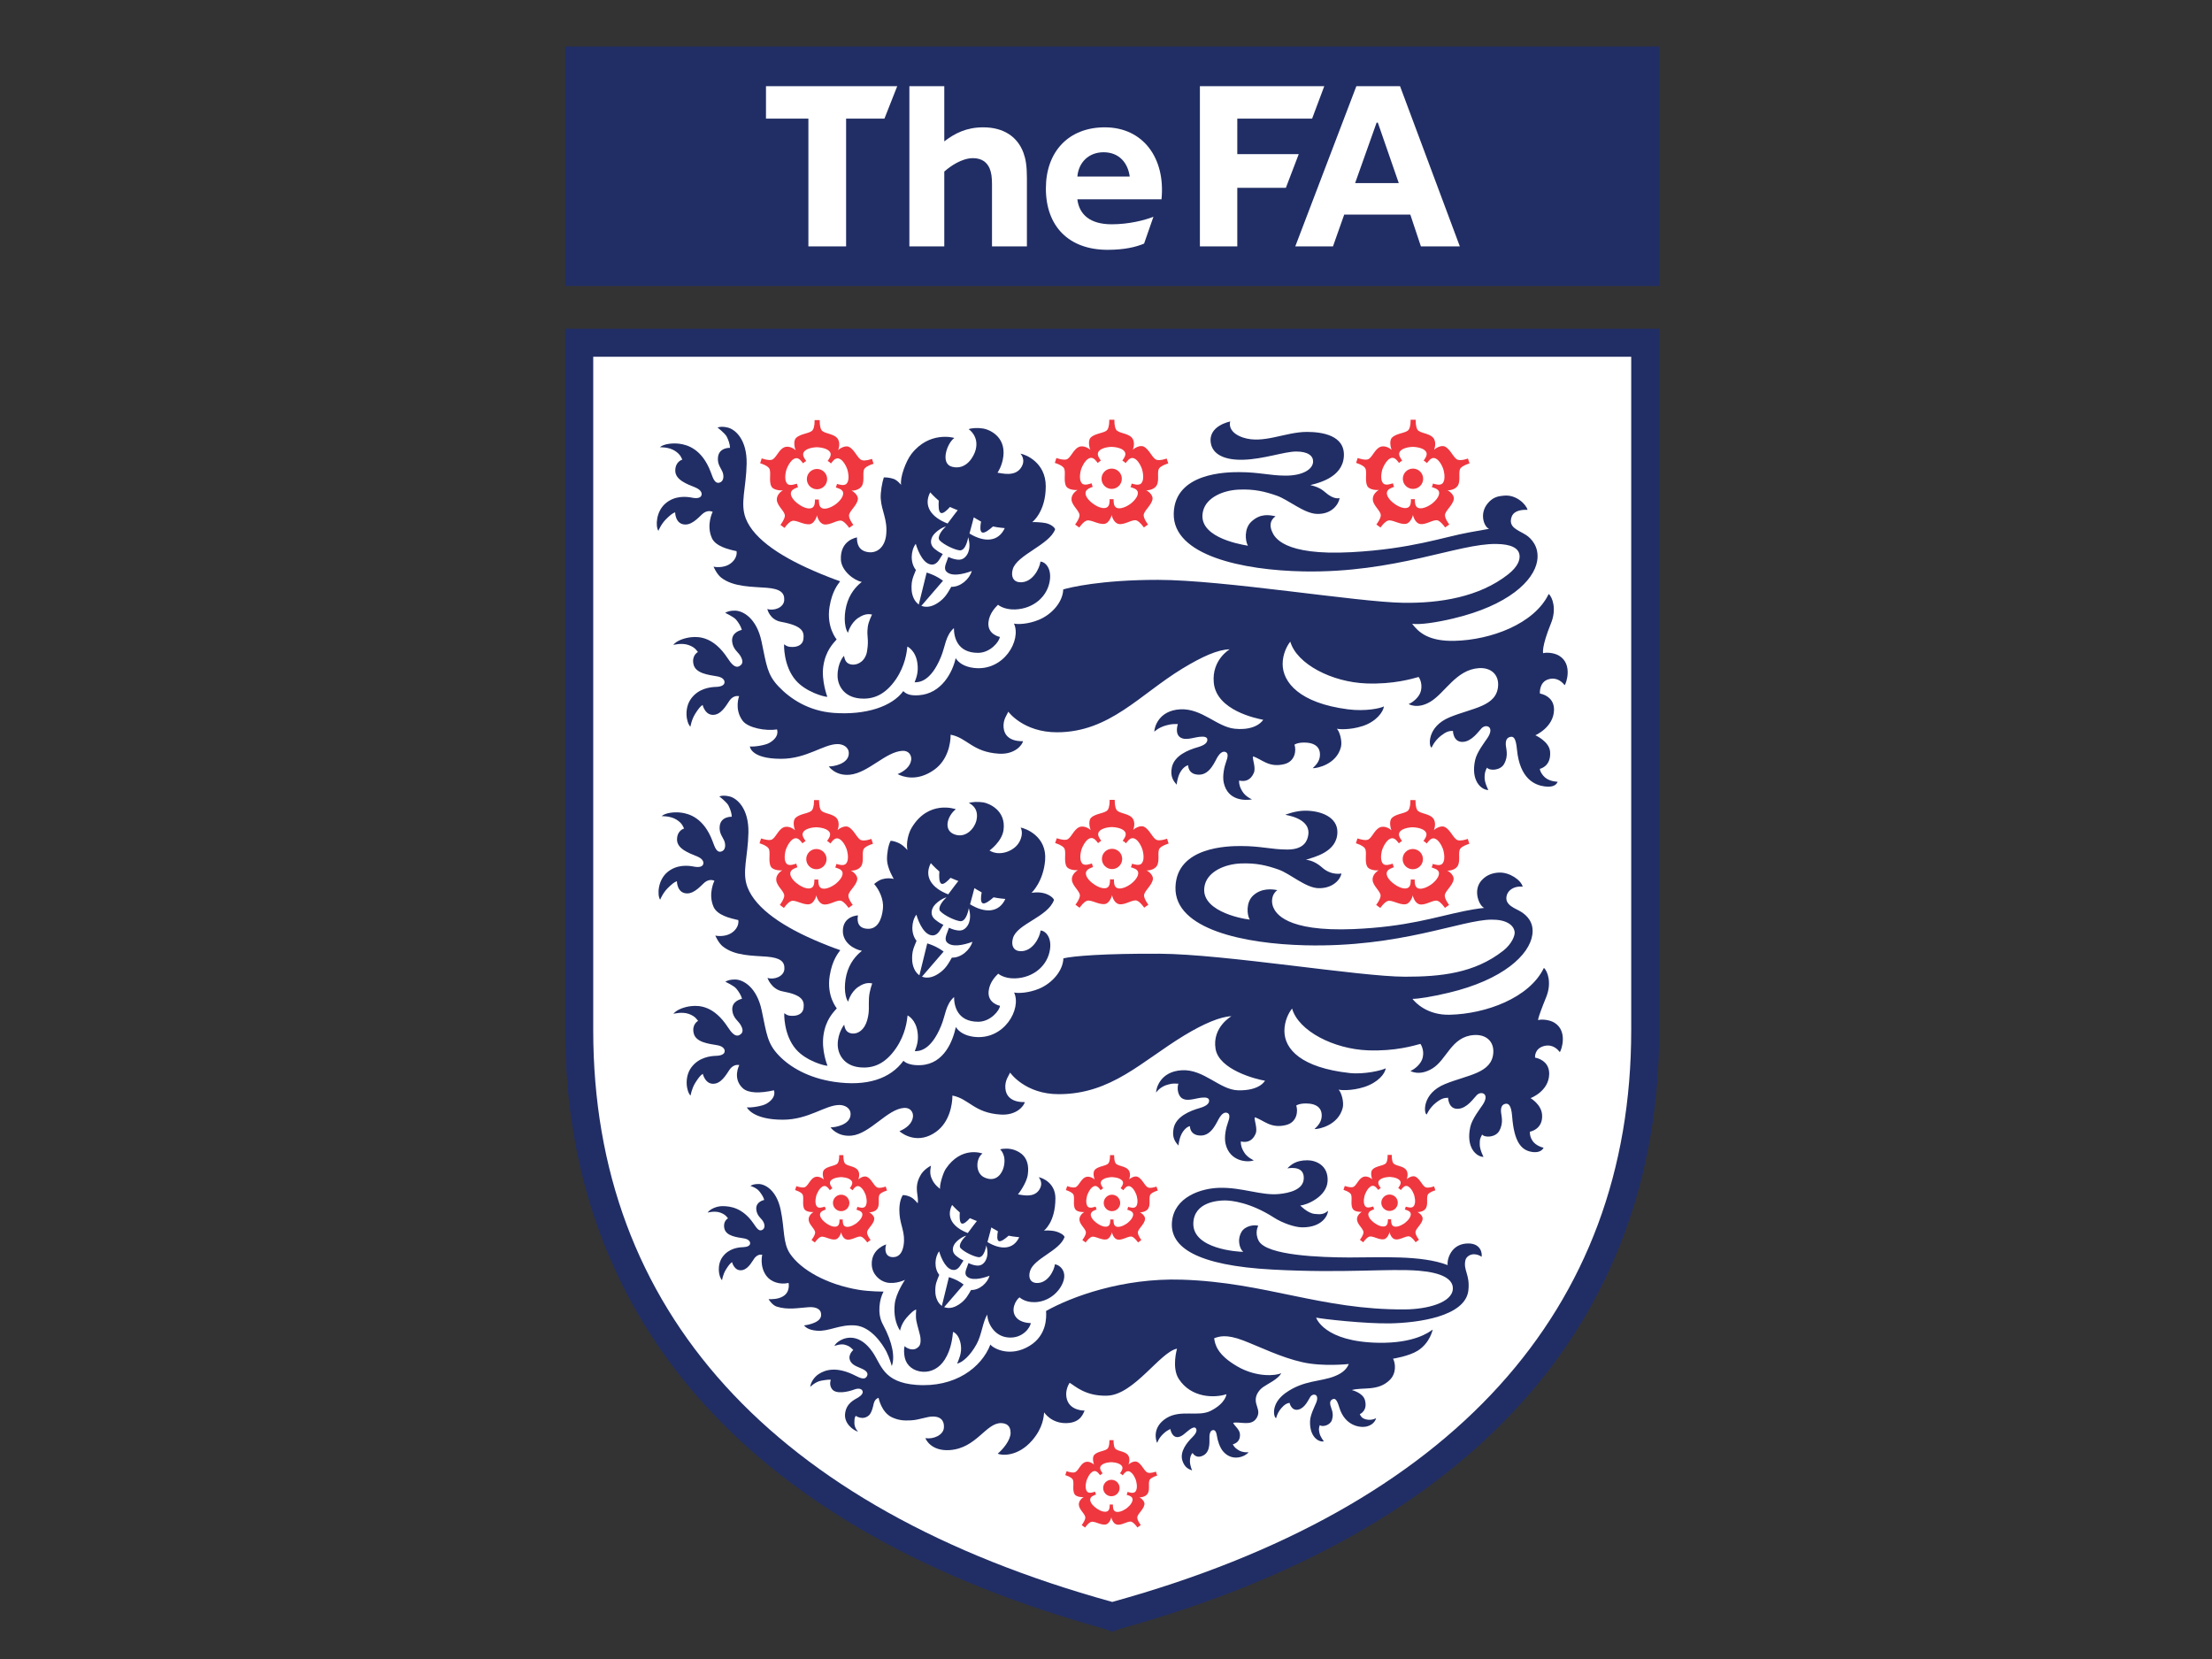 <?xml version="1.0" encoding="UTF-8" standalone="no"?>
<!-- Created with Inkscape (http://www.inkscape.org/) -->

<svg
   version="1.1"
   id="svg2"
   width="1066.667"
   height="800"
   viewBox="0 0 1066.667 800"
   sodipodi:docname="FA-crest-2009.ai"
   xmlns:inkscape="http://www.inkscape.org/namespaces/inkscape"
   xmlns:sodipodi="http://sodipodi.sourceforge.net/DTD/sodipodi-0.dtd"
   xmlns="http://www.w3.org/2000/svg"
   xmlns:svg="http://www.w3.org/2000/svg">
  <rect x="0" y="0" width="1066.667" height="800" fill="#333333" stroke="none"/>
  <defs
     id="defs6">
    <clipPath
       clipPathUnits="userSpaceOnUse"
       id="clipPath22">
      <path
         d="M 0,600 H 800 V 0 H 0 Z"
         id="path20" />
    </clipPath>
  </defs>
  <sodipodi:namedview
     id="namedview4"
     pagecolor="#ffffff"
     bordercolor="#000000"
     borderopacity="0.25"
     inkscape:showpageshadow="2"
     inkscape:pageopacity="0.0"
     inkscape:pagecheckerboard="0"
     inkscape:deskcolor="#d1d1d1" />
  <g
     id="g8"
     inkscape:groupmode="layer"
     inkscape:label="FA-crest-2009"
     transform="matrix(1.333,0,0,-1.333,0,800)">
    <path
       d="m 204.473,583.327 h 395.758 v -86.64 H 204.473 Z"
       style="fill:#212e65;fill-opacity:1;fill-rule:nonzero;stroke:none"
       id="path10" />
    <g
       id="g12"
       transform="translate(277.097,568.984)">
      <path
         d="m 0,0 v -11.737 h 15.341 v -46.228 h 13.645 v 46.228 H 42.854 L 47.485,0 Z"
         style="fill:#ffffff;fill-opacity:1;fill-rule:nonzero;stroke:none"
         id="path14" />
    </g>
    <g
       id="g16">
      <g
         id="g18"
         clip-path="url(#clipPath22)">
        <g
           id="g24"
           transform="translate(341.6,549.01)">
          <path
             d="M 0,0 V 19.974 H -12.628 V -37.991 H 0 v 27.063 c 2.145,1.918 6.326,4.855 10.377,4.855 3.269,0 5.075,-1.582 5.983,-3.617 0.672,-1.58 0.899,-3.269 0.899,-5.854 v -22.447 h 12.629 v 24.798 c 0,4.399 -0.457,6.887 -1.24,9.033 C 26.503,1.698 21.428,5.077 14.102,5.077 8.015,5.077 3.842,2.931 0,0"
             style="fill:#ffffff;fill-opacity:1;fill-rule:nonzero;stroke:none"
             id="path26" />
        </g>
        <g
           id="g28"
           transform="translate(447.595,544.402)">
          <path
             d="m 0,0 v 12.845 h 27.07 l 4.397,11.737 H -13.527 V -33.383 H 0 v 21.19 H 17.576 L 22.234,0 Z"
             style="fill:#ffffff;fill-opacity:1;fill-rule:nonzero;stroke:none"
             id="path30" />
        </g>
        <g
           id="g32"
           transform="translate(399.668,554.087)">
          <path
             d="m 0,0 c -13.084,0 -21.317,-8.789 -21.317,-22.11 0,-13.632 8.233,-22.199 22.334,-22.199 6.085,0 10.259,1.013 13.19,2.246 l 3.383,9.706 c -3.155,-1.234 -8.798,-2.716 -15.111,-2.716 -7.771,0 -11.728,3.497 -12.407,9.034 H 20.514 C 21.989,-11.15 13.873,0 0,0 m -9.928,-17.814 c 0.451,5.196 4.17,8.798 9.472,8.798 5.635,0 8.804,-3.829 9.476,-8.798 H -9.928"
             style="fill:#ffffff;fill-opacity:1;fill-rule:nonzero;stroke:none"
             id="path34" />
        </g>
        <g
           id="g36"
           transform="translate(506.469,568.984)">
          <path
             d="m 0,0 h -15.796 l -22.1,-57.965 h 13.639 l 4.059,11.492 H 3.72 l 3.83,-11.492 h 14.082 z m -16.252,-35.073 7.776,21.875 h 0.445 l 7.575,-21.875 z"
             style="fill:#ffffff;fill-opacity:1;fill-rule:nonzero;stroke:none"
             id="path38" />
        </g>
        <g
           id="g40"
           transform="translate(402.352,481.228)">
          <path
             d="m 0,0 h -197.878 v -253.788 c -0.071,-52.777 17.124,-98.838 50.384,-135.407 33.167,-36.546 81.764,-63.641 144.22,-80.993 l 3.273,-1.182 3.286,1.185 c 62.449,17.35 111.041,44.447 144.208,80.99 33.26,36.569 50.455,82.63 50.387,135.407 L 197.88,0 Z"
             style="fill:#212e65;fill-opacity:1;fill-rule:nonzero;stroke:none"
             id="path42" />
        </g>
        <g
           id="g44"
           transform="translate(402.352,471.096)">
          <path
             d="m 0,0 h -187.748 v -243.656 c 0,-101.264 64.846,-172.763 187.532,-206.735 l 0.216,-0.078 0.218,0.078 c 122.685,33.972 187.531,105.471 187.531,206.735 l 0,243.656 z"
             style="fill:#ffffff;fill-opacity:1;fill-rule:nonzero;stroke:none"
             id="path46" />
        </g>
        <g
           id="g48"
           transform="translate(361.796,184.348)">
          <path
             d="m 0,0 c 1.051,0.38 3.512,0.435 5.216,-0.223 1.635,-0.604 5.748,-2.331 4.792,-8.937 -0.474,-3.268 -3.551,-7.114 -3.551,-7.114 1.53,-0.19 5.593,-1.358 7.607,1.537 1.871,2.694 -0.139,4.675 -0.139,4.675 1.681,-0.268 6.091,-2.282 6.079,-7.636 -0.018,-8.739 -4.164,-11.698 -4.164,-11.698 0.306,0.071 2.577,0.221 4.463,-0.325 1.454,-0.423 2.734,-1.19 3.017,-1.965 -1.82,-5.082 -11.175,-7.697 -12.523,-12.396 -0.678,-2.369 0.19,-4.022 2.11,-4.222 4.331,-0.434 6.713,4.702 6.901,6.717 1.347,0 4.426,-2.125 3.062,-6.135 -1.314,-3.871 -5.31,-7.377 -10.253,-7.54 -3.741,-0.118 -5.593,1.753 -5.593,1.753 -1.38,-1.001 -3.334,-4.563 -1.275,-7.181 1.759,-2.247 5.333,-2.128 5.333,-2.128 -0.1,-1.443 -2.829,-5.706 -8.2,-5.218 -5.259,0.479 -7.514,5.521 -7.514,8.305 -1.651,-2.578 -2.03,-7.381 -3.883,-10.726 -2.393,-4.314 -5.071,-6.528 -7.037,-7.057 0.574,1.531 1.739,3.718 1.365,6.602 -0.568,4.267 -2.849,4.891 -2.849,4.891 -0.195,-1.719 -0.535,-6.167 -2.984,-10.006 -2.026,-3.196 -5.003,-4.576 -7.938,-4.415 -3.35,0.196 -5.865,2.187 -6.522,5.055 -0.306,1.368 -0.384,3.177 -0.067,4.24 0.847,-0.95 2.978,-1.684 4.313,-0.828 1.042,0.661 1.593,1.307 1.438,3.594 -0.102,1.472 -1.121,4.31 -1.51,6.412 -0.322,1.731 -0.039,3.985 -0.039,3.985 -0.584,0.106 -2.243,-1.436 -3.517,-2.922 -1.988,-2.32 -2.343,-4.679 -2.343,-4.679 -1.648,2.648 -2.326,5.943 -1.914,9.712 0.422,3.878 3.702,8.677 3.702,8.677 0,0 -3.436,-1.683 -6.697,-0.931 -2.455,0.569 -5.199,2.917 -5.321,6.473 -0.212,5.724 5.226,7.281 5.226,7.281 -0.54,-1.397 -0.623,-4.598 2.449,-4.598 2.555,0 3.472,2.116 3.836,4.252 0.745,4.482 -1.181,7.18 -1.466,11.293 -0.127,1.92 -0.132,4.683 1.17,6.897 0.868,0 1.859,-0.179 3.06,-0.815 1.058,-0.538 2.338,-2.146 2.338,-2.146 0.535,2.454 -1.451,5.442 0.79,9.695 1.169,2.549 4.048,3.917 4.048,3.917 0,0 -0.791,-2.748 0.278,-4.763 0.873,-2.193 3,-3.652 2.989,-3.619 -0.262,1.344 1.086,5.789 2.058,7.23 5.605,8.305 12.974,5.65 13.27,5.539 -2.389,-1.72 -2.778,-7.197 0.856,-8.728 4.246,-1.814 6.283,1.681 6.807,3.763 C 2.433,-1.959 0,0 0,0"
             style="fill:#212e65;fill-opacity:1;fill-rule:nonzero;stroke:none"
             id="path50" />
        </g>
        <g
           id="g52"
           transform="translate(364.873,153.137)">
          <path
             d="m 0,0 c -1.174,-1.061 -2.788,-2.306 -3.551,-1.956 -0.767,0.352 -0.591,2.161 -0.327,3.564 -1.426,0.755 -2.377,1.375 -2.377,1.375 0,0 -0.924,-3.657 -1.403,-5.289 4.799,-2.917 9.389,-2.793 11.494,1.764 0,0 -2.065,0.15 -3.836,0.542"
             style="fill:#ffffff;fill-opacity:1;fill-rule:nonzero;stroke:none"
             id="path54" />
        </g>
        <g
           id="g56"
           transform="translate(347.207,161.55)">
          <path
             d="m 0,0 c -0.111,-1.563 -0.104,-3.594 0.646,-3.996 0.746,-0.383 2.06,0.87 3.005,1.916 1.476,-0.652 2.534,-1.024 2.534,-1.024 0,0 -2.31,-2.961 -3.296,-4.348 -5.269,1.999 -7.975,5.682 -5.672,10.158 0,0 1.387,-1.535 2.783,-2.706"
             style="fill:#ffffff;fill-opacity:1;fill-rule:nonzero;stroke:none"
             id="path58" />
        </g>
        <g
           id="g60"
           transform="translate(341.165,127.477)">
          <path
             d="m 0,0 c -2.039,1.025 -2.701,3.552 -2.79,4.982 -0.194,3.268 0.623,4.458 1.403,6.507 -1.93,2.371 -1.664,6.388 -0.044,8.51 0.841,-2.867 2.737,-6.919 5.475,-6.74 1.771,0.122 2.5,2.338 3.336,3.412 -1.069,0.561 -1.287,0.628 -2.6,1.652 -1.335,1.035 -1.592,2.483 -0.823,3.996 0.751,1.503 3.305,3.184 4.441,3.311 -1.169,-0.94 -3.057,-3.389 -2.059,-4.496 1.391,-1.446 4.813,-3.056 6.495,-3.257 2.114,-0.209 2.811,4.275 2.811,4.275 0.167,-0.747 0.996,-3.327 -0.345,-5.631 -0.88,-1.371 -1.91,-1.838 -3.357,-1.637 -0.868,0.134 -1.525,0.299 -2.771,0.868 C 8.693,14.127 7.635,12.49 8.313,11.266 9.834,9.149 14.008,10.098 16.807,11.171 16.106,8.617 13.156,5.906 10.117,6.011 9.166,4.408 8.286,2.484 5.876,0.87 4.681,0.067 2.408,-1.206 0,0"
             style="fill:#ffffff;fill-opacity:1;fill-rule:nonzero;stroke:none"
             id="path62" />
        </g>
        <g
           id="g64"
           transform="translate(259.565,445.488)">
          <path
             d="m 0,0 c 0.957,0.326 1.998,0.4 3.679,0 2.716,-0.643 7.024,-4.314 6.857,-13.096 -0.151,-8.778 -2.444,-14.315 -0.317,-19.795 3.039,-7.831 13.746,-14.51 26.954,-19.964 4.632,-1.915 7.185,-2.769 7.185,-2.769 -0.639,-0.958 -2.871,-3.306 -3.829,-9.217 -1.201,-7.43 2.572,-11.813 2.572,-11.813 -1.125,-1.289 -3.963,-3.974 -4.815,-9.598 -0.801,-5.254 1.443,-11.171 1.443,-11.171 -1.276,0 -7.77,1.795 -11.377,5.917 -4.598,5.254 -4.28,13.09 -4.28,13.09 1.123,-0.799 1.602,-0.963 3.039,-0.963 1.429,0 3.679,0.49 3.968,2.889 0.311,2.637 -0.289,4.775 -8.121,6.211 -4.157,0.771 -4.947,4.641 -4.947,4.641 2.387,-0.803 5.966,0.475 6.121,3.19 0.156,2.714 -1.502,4.094 -6.288,4.475 -5.338,0.434 -12.107,0.228 -16.519,3.677 -1.637,1.276 -2.767,3.965 -2.767,3.965 1.631,-0.351 4.169,-0.209 5.91,0.977 3.04,2.084 2.406,4.639 2.406,4.639 -3.04,0.643 -7.638,1.773 -8.945,4.797 -2.082,4.782 0.317,9.423 0.317,9.423 -1.119,0.468 -2.237,0.313 -3.355,-0.487 -1.114,-0.796 -3.674,-4.154 -6.552,-4.101 -3.673,0.038 -3.673,4.422 -3.673,4.422 -0.958,-0.321 -1.975,-1.175 -3.346,-2.552 -1.764,-1.756 -2.72,-4.161 -2.72,-4.161 -1.114,1.764 -0.796,7.027 2.56,9.91 3.445,2.958 7.624,2.501 9.74,2.073 1.597,-0.317 3.188,-0.142 3.35,1.13 0.118,0.919 -0.629,1.881 -2.181,2.535 -3.04,1.238 -7.353,2.772 -7.353,6.117 0,3.362 2.549,4.002 2.549,4.002 -0.312,0.478 -0.474,1.753 -2.71,3.198 -2.232,1.43 -5.433,1.273 -5.433,1.273 1.432,1.278 4.715,1.571 7.025,1.278 2.838,-0.359 8.27,-1.801 11.464,-10.43 0.813,-2.234 1.437,-4.041 3.028,-3.66 1.57,0.378 1.725,2.236 1.246,3.66 -0.47,1.436 -2.042,2.872 -1.718,5.59 0.417,3.552 4.341,3.35 4.341,3.35 0,1.284 -0.563,2.87 -1.202,4.095 C 2.672,-2.04 0,0 0,0"
             style="fill:#212e65;fill-opacity:1;fill-rule:nonzero;stroke:none"
             id="path66" />
        </g>
        <g
           id="g68"
           transform="translate(278.298,331.4)">
          <path
             d="m 0,0 c 3.963,2.26 2.773,4.896 2.773,4.896 -3.935,-0.685 -10.498,0.495 -12.44,3.15 -3.084,4.202 -1.253,8.858 -1.253,8.858 -1.192,0.217 -2.243,-0.178 -3.166,-1.208 -0.913,-1.026 -2.665,-4.867 -5.466,-5.465 -3.601,-0.76 -4.575,3.509 -4.575,3.509 -0.852,-0.524 -1.665,-1.583 -2.693,-3.242 -1.319,-2.099 -1.722,-4.645 -1.722,-4.645 -1.484,1.459 -2.352,6.673 0.292,10.219 2.692,3.642 6.873,4.132 9.031,4.194 1.627,0.039 3.146,0.564 3.018,1.847 -0.094,0.911 -1.013,1.692 -2.694,1.965 -3.239,0.554 -7.774,1.077 -8.526,4.35 -0.741,3.269 1.607,4.455 1.607,4.455 -0.422,0.401 -0.851,1.609 -3.355,2.51 -2.498,0.91 -5.577,0.044 -5.577,0.044 1.113,1.573 4.252,2.601 6.568,2.806 2.831,0.284 8.079,0.078 13.112,-7.615 1.296,-1.994 2.665,-3.62 4.141,-2.901 1.748,0.859 1.274,2.404 0.406,3.845 -0.785,1.289 -2.632,2.349 -2.927,5.074 -0.379,3.545 3.501,4.235 3.501,4.235 -0.284,1.236 -1.192,2.666 -2.082,3.715 -0.902,1.055 -3.952,2.452 -3.952,2.452 0.864,0.507 1.853,0.827 3.578,0.802 2.8,-0.017 7.822,-2.639 9.607,-11.238 1.798,-8.602 2.06,-11.894 6.112,-16.163 4.046,-4.274 10.641,-8.902 20.014,-9.597 11.722,-0.839 21.089,2.358 25.135,7.891 1.158,-1.16 2.665,-1.681 5.538,-1.502 8.399,0.529 12.35,8.518 13.413,13.427 1.058,-1.711 3.211,-3.143 6.601,-3.545 10.854,-1.278 17.249,10.076 14.489,16.043 1.385,-0.331 5.12,-0.228 8.931,1.344 4.688,1.908 8.739,6.379 8.895,11.017 2.338,0.691 13.563,3.459 34.23,3.459 23.637,0 72.399,-8.081 88.802,-8.298 13.156,-0.187 27.437,2.037 37.901,10.283 3.567,2.81 4.338,5.265 4.13,6.96 -0.333,2.58 -3.061,3.971 -8.387,4.04 -13.853,0.223 -36.411,-10.561 -69.844,-9.929 -21.734,0.423 -47.281,5.683 -46.859,21.014 0.401,14.726 19.169,14.902 23.646,14.902 7.234,0 11.063,-1.258 16.806,-1.269 6.2,-0.006 9.857,2.268 9.962,5.032 0.079,2.075 -1.791,3.692 -6.099,3.692 -4.281,0 -11.782,-2.774 -19.185,-2.975 -6.679,-0.192 -11.004,1.893 -11.705,5.961 -1.108,6.351 6.962,7.861 7.024,7.878 -0.419,-1.071 -0.334,-4.149 4.597,-5.802 7.32,-2.452 15.301,2.029 23.109,2.029 5.317,0 13.809,-1.141 13.392,-8.789 -0.423,-7.83 -9.512,-9.756 -12.133,-10.441 1.808,-0.426 3.679,-1.088 5.258,-2.507 3.407,-3.033 5.328,-2.17 5.328,-2.17 -0.212,-1.921 -2.551,-5.975 -8.25,-5.753 -4.685,0.19 -10.229,5.101 -14.487,6.601 -4.251,1.475 -8.082,2.438 -13.742,2.187 -5.748,-0.25 -11.582,-2.877 -12.846,-7.517 -2.593,-9.316 12.341,-12.144 16.17,-12.778 -1.019,1.701 -1.436,6.265 1.268,8.738 3.29,3.03 6.497,2.388 8.716,1.909 -2.12,-1.494 -2.12,-3.607 -1.268,-5.535 0.85,-1.915 3.85,-8.794 28.753,-7.452 21.726,1.171 33.378,5.515 42.583,7.163 5.732,1.021 7.19,1.288 7.19,1.288 -1.697,0.552 -3.734,5.336 -0.49,9.228 2.037,2.454 4.135,2.597 5.872,2.775 4.621,0.45 8.103,-3.37 8.52,-5.129 -1.871,0.055 -4.896,-0.139 -5.749,-2.527 -1.391,-3.907 2.466,-4.809 5.244,-6.604 1.832,-1.186 4.842,-4.274 3.986,-9.392 -1.192,-7.141 -10.454,-16.074 -30.313,-20.78 -6.155,-1.478 -12.082,-2.326 -14.909,-1.929 2.343,-3.105 5.955,-6.385 15.333,-6.167 13.073,0.299 28.853,6.096 34.062,16.956 1.342,-1.126 2.934,-5.429 0.856,-10.543 -3.6,-8.861 -2.864,-10.89 -2.864,-10.89 0.944,0.348 3.871,0.262 5.799,-0.918 5.063,-3.09 2.466,-10.23 1.981,-10.658 -0.713,0.901 -2.571,3.038 -5.733,2.184 -3.612,-0.969 -3.216,-5.221 -3.228,-5.177 2.772,-0.575 5.17,-2.414 5.11,-5.943 -0.107,-6.287 -6.746,-9.169 -6.746,-9.169 0,0 5.042,-2.224 5.332,-5.951 0.412,-5.41 -3.696,-6.183 -3.696,-6.183 0.012,-0.977 0.919,-2.282 1.759,-3.045 1.77,-1.625 4.68,-1.642 4.68,-1.642 -0.306,-0.665 -1.063,-2.176 -4.736,-1.686 -3.506,0.462 -8.988,2.701 -10.002,13.41 -0.421,4.465 -1.379,4.782 -2.553,4.465 -1.026,-0.287 -1.493,-1.069 -1.493,-2.556 0,-1.499 1.164,-4.116 -0.628,-7.243 -1.336,-2.338 -5.171,-2.507 -6.179,-1.278 -0.657,-1.31 -0.852,-2.098 -0.852,-3.618 0,-1.914 1.359,-4.48 1.359,-4.48 -2.528,0 -6.461,3.334 -4.771,10.871 0.646,2.877 3.419,6.397 4.475,7.983 1.27,1.92 1.231,3.198 0.641,3.796 -0.658,0.66 -1.887,0.587 -2.766,-0.281 -1.065,-1.052 -3.48,-4.786 -6.768,-4.956 -3.569,-0.2 -3.618,3.971 -3.618,3.971 -1.397,0.028 -2.51,-0.296 -4.396,-1.79 -2.372,-1.875 -3.324,-4.257 -3.324,-4.257 -1.012,0.159 -1.915,7.527 6.595,11.011 8.187,3.367 16.987,3.841 17.465,11.355 0.257,4.021 -2.559,6.695 -7.012,6.381 -8.198,-0.577 -12.166,-8.942 -17.481,-12.139 -4.741,-2.839 -7.876,-0.849 -7.876,-0.849 1.391,0.541 3.947,2.444 4.475,4.895 0.634,2.947 -0.857,4.901 -0.857,4.901 -2.343,-0.638 -9.094,-2.711 -18.957,-2.335 -12.395,0.473 -25.107,6.977 -27.473,15.114 -1.169,-1.442 -2.766,-4.47 -2.766,-8.092 0,-6.613 6.116,-14.146 23.643,-16.392 6.489,-0.832 11.888,0.414 12.996,1.065 -0.228,-1.982 -2.767,-5.495 -7.68,-7.106 -4.848,-1.573 -8.922,-1.117 -9.356,-0.986 1.007,-0.907 2.02,-4.497 1.487,-6.606 -1.605,-6.292 -8.622,-7.722 -10.226,-7.667 1.125,1.054 2.64,2.554 2.64,4.898 0,3.305 -2.64,4.135 -4.542,4.325 -3.352,0.314 -4.687,-0.713 -4.687,-0.713 0.69,-1.859 0.366,-6 -3.636,-7.021 -5.67,-1.436 -8.147,1.806 -11.37,2.791 -0.219,-1.292 1.124,-4.052 0.301,-5.983 -1.068,-2.502 -2.988,-3.301 -5.319,-2.764 -0.058,-1.658 0.422,-2.621 1.123,-3.837 1.145,-1.992 3.549,-2.98 3.549,-2.98 -2.492,-0.421 -8.709,-0.552 -10.212,5.963 -0.583,2.558 0.215,5.967 0.852,7.665 0.639,1.696 0.857,3.082 -0.213,3.517 -1.067,0.425 -2.025,-0.484 -2.771,-1.592 -1.051,-1.6 -2.755,-6.61 -6.824,-6.61 -4.05,0 -3.934,3.395 -3.934,3.395 -0.963,-0.158 -2.238,-1.268 -3.039,-2.86 -0.942,-1.881 -1.12,-4.161 -1.12,-4.161 -1.057,1.277 -2.414,2.81 -1.756,6.178 0.85,4.367 5.927,6.402 9.422,7.398 2.677,0.764 3.533,1.767 3.422,2.827 -0.078,0.852 -1.08,1.108 -2.783,0.924 -2.354,-0.256 -5.31,-1.534 -7.185,-0.072 -1.158,0.898 -1.28,2.716 -0.686,4.678 -1.474,0 -2.012,0.091 -4.045,-0.423 -2.934,-0.741 -4.476,-2.342 -4.476,-2.342 0,1.498 1.499,7.665 9.363,8.099 7.898,0.42 13.296,-6.406 19.813,-7.027 7.949,-0.771 10.22,3.247 10.22,3.247 -2.393,0.468 -16.921,3.346 -17.879,13.406 -0.789,8.316 5.751,12.089 5.751,12.089 -4.32,-0.103 -9.89,-2.599 -17.103,-6.971 C 133.947,17.46 123.097,3.885 104.141,3.841 91.879,3.813 86.464,11.291 86.464,11.291 86.047,10.214 84.5,8.519 84.755,5.544 c 0.484,-5.488 7.031,-4.9 7.031,-4.9 -0.206,-1.289 -2.878,-4.901 -8.727,-4.547 -9.636,0.609 -11.388,5.715 -17.46,6.876 0,-3.089 -0.957,-9.144 -5.962,-12.701 -6.172,-4.383 -11.348,-2.538 -13.207,-1.558 2.554,1.073 4.581,2.782 4.899,5.115 0.211,1.594 -0.803,3.433 -3.146,3.308 -6.072,-0.311 -12.294,-7.939 -18.996,-8.638 -5.266,-0.543 -7.664,2.992 -7.664,2.992 1.586,-0.064 7.241,0.887 7.241,4.764 0,2.366 -2.266,3.322 -4.046,3.322 -5.149,0 -11.108,-5.328 -20.449,-5.328 -11.08,0 -11.288,4.48 -11.288,4.48 C -5.526,-1.488 -1.479,-0.862 0,0"
             style="fill:#212e65;fill-opacity:1;fill-rule:nonzero;stroke:none"
             id="path70" />
        </g>
        <g
           id="g72"
           transform="translate(350.471,309.655)">
          <path
             d="m 0,0 c 1.163,0.417 3.327,0.543 5.309,0.217 1.919,-0.331 8.253,-2.838 7.246,-10.024 -0.59,-4.173 -5.059,-7.369 -5.059,-7.369 3.517,-2.248 8.943,-0.321 10.802,3.116 1.732,3.197 0.435,5.183 0.435,5.183 1.864,-0.295 9.562,-3.199 8.876,-11.792 -0.627,-7.861 -4.935,-11.834 -4.935,-11.834 0.338,0.065 2.555,0.461 4.785,-0.201 1.621,-0.48 3.035,-1.498 3.368,-2.338 -2.254,-6.261 -13.374,-8.615 -14.855,-13.836 -0.757,-2.643 0.206,-4.476 2.326,-4.697 4.827,-0.479 7.454,5.219 7.67,7.459 1.491,0 4.086,-2.161 3.407,-6.822 -0.846,-5.846 -5.933,-10.255 -12.556,-10.494 -4.158,-0.15 -6.172,1.702 -6.172,1.702 -0.854,-0.85 -3.134,-3.031 -3.475,-6.328 -0.467,-4.452 4.103,-5.296 4.103,-5.296 -0.1,-1.627 -3.401,-5.774 -7.869,-5.774 -7.642,0 -8.739,5.871 -8.739,8.943 -3.089,-2.753 -3.061,-6.505 -4.686,-10.418 -3.73,-9.072 -7.971,-9.171 -9.524,-9.171 0.646,1.711 1.431,3.616 1.019,6.817 -0.619,4.746 -3.628,6.116 -3.628,6.116 -0.211,-1.926 -0.747,-6.866 -4.186,-11.866 -3.835,-5.594 -8.165,-7.39 -13.063,-6.912 -5.822,0.556 -7.987,4.786 -8.02,8.192 -0.034,4.186 2.276,7.193 2.343,7.235 0.245,-1.49 0.767,-2.983 2.906,-3.195 2.125,-0.211 4.474,1.382 5.431,4.899 0.903,3.305 0.44,4.898 0.618,7.935 0.168,2.718 1.192,5.279 1.192,5.279 -0.641,0.104 -2.343,0.633 -5.116,-1.292 -2.787,-1.938 -3.612,-5.309 -3.612,-5.309 -1.537,2.287 -1.53,7.313 -0.145,11.276 1.414,4.045 4.079,6.288 5.137,7.129 -2.866,0.532 -6.917,2.906 -6.895,7.198 0.033,5.464 5.464,5.62 5.464,5.62 -0.477,-2.504 0.257,-4.808 3.669,-4.853 3.2,-0.056 4.943,2.939 5.376,7.391 0.312,3.273 -1.431,6.868 -3.188,8.805 0,0 1.44,1.325 2.926,1.744 1.588,0.461 2.979,0.382 4.165,0.114 0,0 -2.355,3.836 -2.438,6.914 -0.056,2.405 0.5,5.432 1.313,6.868 0.958,0 2.365,-0.523 3.19,-0.947 1.757,-0.918 2.96,-2.548 2.871,-2.405 -0.501,2.595 0.328,6.035 1.541,8.063 6.061,10.122 15.647,6.833 15.969,6.708 -3.079,-2.422 -4.725,-7.746 -0.256,-9.182 4.085,-1.313 7.023,2.416 7.674,4.949 C 3.989,-1.475 0,0 0,0"
             style="fill:#212e65;fill-opacity:1;fill-rule:nonzero;stroke:none"
             id="path74" />
        </g>
        <g
           id="g76"
           transform="translate(359.431,275.537)">
          <path
             d="m 0,0 c -1.301,-1.158 -3.083,-2.524 -3.94,-2.148 -0.852,0.385 -0.663,2.381 -0.368,3.936 -1.574,0.861 -2.637,1.53 -2.637,1.53 0,0 -1.026,-4.052 -1.56,-5.842 5.338,-3.264 10.431,-3.13 12.769,1.938 0,0 -2.299,0.169 -4.264,0.586"
             style="fill:#ffffff;fill-opacity:1;fill-rule:nonzero;stroke:none"
             id="path78" />
        </g>
        <g
           id="g80"
           transform="translate(339.817,284.898)">
          <path
             d="m 0,0 c -0.134,-1.748 -0.123,-3.996 0.713,-4.431 0.811,-0.433 2.281,0.958 3.332,2.127 1.637,-0.722 2.822,-1.145 2.822,-1.145 0,0 -2.565,-3.297 -3.662,-4.827 -5.849,2.221 -8.876,6.307 -6.3,11.281 0,0 1.531,-1.713 3.095,-3.005"
             style="fill:#ffffff;fill-opacity:1;fill-rule:nonzero;stroke:none"
             id="path82" />
        </g>
        <g
           id="g84"
           transform="translate(333.093,247.041)">
          <path
             d="m 0,0 c -2.259,1.136 -3,3.936 -3.1,5.549 -0.211,3.606 0.697,4.935 1.565,7.219 -2.149,2.638 -1.859,7.101 -0.056,9.456 0.941,-3.202 3.045,-7.698 6.084,-7.485 1.975,0.127 2.776,2.593 3.702,3.795 -1.181,0.616 -1.421,0.678 -2.896,1.831 -1.468,1.146 -1.757,2.75 -0.912,4.431 0.852,1.681 3.69,3.523 4.943,3.667 -1.304,-1.03 -3.396,-3.751 -2.288,-4.976 1.542,-1.613 5.354,-3.405 7.223,-3.618 2.339,-0.256 3.118,4.742 3.118,4.742 0.19,-0.823 1.107,-3.695 -0.39,-6.251 -0.969,-1.518 -2.11,-2.058 -3.723,-1.813 -0.945,0.144 -1.704,0.317 -3.072,0.952 C 9.658,15.695 8.478,13.886 9.239,12.506 10.932,10.163 15.573,11.23 18.68,12.411 17.9,9.572 14.628,6.556 11.244,6.679 10.191,4.898 9.207,2.761 6.54,0.968 5.204,0.078 2.673,-1.336 0,0"
             style="fill:#ffffff;fill-opacity:1;fill-rule:nonzero;stroke:none"
             id="path86" />
        </g>
        <g
           id="g88"
           transform="translate(260.204,312.049)">
          <path
             d="m 0,0 c 0.963,0.32 1.998,0.384 3.669,0 2.727,-0.637 7.029,-4.33 6.873,-13.106 -0.166,-8.79 -2.449,-14.323 -0.317,-19.809 3.038,-7.804 13.157,-14.506 26.364,-19.96 4.637,-1.926 7.186,-2.755 7.186,-2.755 -0.634,-0.963 -2.866,-3.317 -3.818,-9.223 -1.208,-7.413 2.565,-11.821 2.565,-11.821 -1.124,-1.285 -3.962,-3.974 -4.808,-9.584 -0.863,-5.688 1.442,-11.183 1.442,-11.183 -1.28,0 -7.781,1.798 -11.376,5.912 -4.604,5.271 -4.28,13.103 -4.28,13.103 1.111,-0.799 1.597,-0.959 3.028,-0.959 1.447,0 3.683,0.485 3.968,2.873 0.327,2.654 -0.502,4.686 -7.531,5.966 -4.164,0.752 -5.533,4.887 -5.533,4.887 2.387,-0.784 5.957,0.484 6.123,3.2 0.16,2.717 -1.497,4.074 -6.289,4.477 -5.344,0.428 -11.516,0.221 -15.946,3.671 -1.637,1.276 -2.755,3.957 -2.755,3.957 1.613,-0.338 4.151,-0.206 5.91,0.988 3.033,2.075 2.394,4.634 2.394,4.634 -3.04,0.64 -7.631,1.775 -8.95,4.793 -2.077,4.797 0.329,9.422 0.329,9.422 -1.121,0.479 -2.244,0.329 -3.362,-0.472 -1.109,-0.801 -3.662,-4.153 -6.54,-4.109 -3.679,0.044 -3.679,4.419 -3.679,4.419 -0.958,-0.31 -1.97,-1.169 -3.356,-2.549 -1.759,-1.758 -2.711,-4.158 -2.711,-4.158 -1.118,1.76 -0.801,7.041 2.549,9.912 3.452,2.953 7.63,2.489 9.74,2.067 1.615,-0.313 3.201,-0.14 3.362,1.135 0.112,0.912 -0.624,1.881 -2.193,2.52 -3.028,1.253 -7.347,2.773 -7.347,6.135 0,3.35 2.561,3.995 2.561,3.995 -0.329,0.476 -0.484,1.766 -2.717,3.195 -2.237,1.431 -5.437,1.275 -5.437,1.275 1.447,1.283 4.73,1.575 7.034,1.283 2.828,-0.364 8.262,-1.806 11.454,-10.427 0.825,-2.231 1.443,-4.041 3.035,-3.669 1.574,0.378 1.73,2.232 1.246,3.669 -0.484,1.436 -2.047,2.877 -1.73,5.576 0.422,3.557 4.358,3.362 4.358,3.362 0,1.272 -0.575,2.858 -1.209,4.088 C 2.667,-2.034 0,0 0,0"
             style="fill:#212e65;fill-opacity:1;fill-rule:nonzero;stroke:none"
             id="path90" />
        </g>
        <g
           id="g92"
           transform="translate(277.208,200.845)">
          <path
             d="M 0,0 C 3.945,2.271 2.76,4.887 2.76,4.887 -2.181,3.764 -6.5,3.767 -8.521,5.655 c -3.818,3.556 -1.246,8.36 -1.246,8.36 -1.197,0.217 -2.25,-0.197 -3.174,-1.22 -0.907,-1.028 -2.66,-4.869 -5.466,-5.464 -3.594,-0.764 -4.563,3.512 -4.563,3.512 C -23.833,10.33 -24.634,9.257 -25.676,7.609 -26.988,5.5 -27.4,2.963 -27.4,2.963 c -1.475,1.458 -2.344,6.667 0.296,10.217 2.708,3.64 6.884,4.125 9.033,4.18 1.63,0.044 3.149,0.563 3.021,1.854 -0.083,0.912 -1.018,1.697 -2.693,1.98 -3.245,0.546 -7.776,1.07 -8.521,4.342 -0.747,3.261 1.602,4.462 1.602,4.462 -0.423,0.391 -0.857,1.606 -3.357,2.512 -2.498,0.895 -5.581,0.029 -5.581,0.029 1.129,1.568 4.251,2.605 6.572,2.809 2.829,0.278 8.093,0.09 13.114,-7.613 1.302,-1.998 2.665,-3.613 4.14,-2.89 1.754,0.853 1.28,2.393 0.4,3.836 -0.777,1.292 -2.625,2.344 -2.915,5.058 -0.395,3.565 3.49,4.241 3.49,4.241 -0.273,1.243 -1.192,2.671 -2.077,3.718 -0.896,1.063 -3.945,2.449 -3.945,2.449 0.857,0.524 1.847,0.825 3.572,0.815 2.794,-0.024 7.815,-2.652 9.601,-11.246 C 0.155,25.113 0.417,21.812 4.475,17.555 8.51,13.297 15.184,9.361 24.484,7.959 c 11.977,-1.792 20.409,1.147 25.134,7.603 1.153,-1.158 3.535,-1.753 6.406,-1.57 8.405,0.513 11.489,8.883 12.547,13.782 1.067,-1.71 3.216,-3.14 6.6,-3.55 10.86,-1.283 17.259,10.073 14.476,16.039 1.398,-0.328 5.132,-0.223 8.957,1.336 4.674,1.927 8.72,6.407 8.876,11.021 3.412,0.818 14.589,1.776 34.808,1.669 23.644,-0.139 72.4,-8.315 88.797,-8.315 12.706,0 25.05,1.169 35.53,9.423 3.039,2.398 4.276,5.454 4.109,6.751 -0.318,2.559 -3.051,4.52 -8.371,4.474 -11.076,-0.095 -32.9,-10.131 -67.447,-9.284 -21.75,0.535 -47.302,5.677 -46.881,21.007 0.403,14.725 19.187,14.904 23.651,14.904 7.247,0 11.064,-1.269 16.82,-1.269 6.189,-0.011 7.258,3.329 7.568,5.244 0.333,2.025 -0.299,4.707 -4.941,6.442 -1.303,0.483 -3.379,0.893 -3.379,0.893 0,0 3.534,1.444 7.045,1.477 5.923,0.045 11.811,-2.354 11.811,-7.7 0,-7.347 -8.615,-9.1 -11.393,-10.063 2.133,-0.155 4.253,-1.365 5.846,-2.784 3.4,-3.043 6.984,-2.17 6.984,-2.17 -0.206,-1.914 -2.873,-5.425 -8.243,-5.32 -4.682,0.094 -10.231,5.242 -14.499,6.745 -4.251,1.475 -8.075,2.444 -13.742,2.194 -5.744,-0.255 -11.575,-2.894 -12.856,-7.524 -2.577,-9.319 12.612,-12.387 16.19,-12.781 -1.018,1.716 -1.436,6.251 1.252,8.727 2.972,2.733 6.842,2.333 8.732,1.925 -2.125,-1.496 -2.291,-4.339 -1.435,-6.259 0.851,-1.916 4.308,-8.834 28.918,-7.826 19.332,0.796 29.622,4.357 40.194,6.529 4.846,0.967 7.188,1.134 7.188,1.134 -1.697,0.534 -4.368,6.289 -0.93,10.019 1.938,2.126 4.347,2.694 6.323,2.76 3.764,0.157 7.91,-2.714 8.512,-5.108 -2.35,0.311 -5.034,-0.674 -5.762,-3.106 -1.059,-3.607 3.284,-4.741 5.248,-6.024 1.681,-1.089 4.71,-3.494 3.986,-8.302 -1.058,-7.151 -10.453,-16.235 -30.311,-20.946 -6.144,-1.463 -10.97,-2.199 -13.04,-2.199 1.047,-1.378 5.382,-5.936 13.468,-5.741 13.085,0.301 28.848,6.088 34.075,16.947 1.318,-1.108 2.915,-5.415 0.839,-10.537 -3.595,-8.859 -2.867,-8.348 -2.867,-8.348 0.948,0.338 3.88,0.243 5.805,-0.924 5.066,-3.083 2.455,-10.228 1.983,-10.647 -0.717,0.897 -2.577,3.033 -5.739,2.188 -3.606,-0.981 -3.211,-4.22 -3.222,-4.176 2.783,-0.578 5.163,-2.409 5.114,-5.945 -0.107,-6.295 -6.751,-8.725 -6.751,-8.725 0,0 3.891,-2.242 4.175,-5.966 0.411,-5.393 -4.413,-6.178 -4.413,-6.178 -0.04,-1.307 0.293,-2.233 0.917,-3.23 1.252,-1.959 3.923,-2.549 4.052,-2.561 -0.145,-0.294 -1.041,-2.148 -4.525,-1.468 -3.507,0.68 -6.16,3.473 -6.861,12.846 -0.318,4.118 -1.382,4.78 -2.561,4.475 -1.03,-0.289 -1.481,-1.07 -1.481,-2.565 0,-1.493 1.146,-4.109 -0.635,-7.241 -1.347,-2.339 -5.169,-2.495 -6.178,-1.285 -0.857,-1.688 -0.857,-1.688 -0.857,-3.608 0,-1.918 1.359,-4.469 1.359,-4.469 -2.539,0 -6.45,3.327 -4.781,10.852 0.639,2.878 3.433,6.402 4.486,7.995 1.273,1.914 1.23,3.199 0.64,3.783 -0.658,0.657 -1.892,0.596 -2.767,-0.279 -1.091,-1.057 -3.482,-4.792 -6.778,-4.963 -3.557,-0.192 -3.608,3.984 -3.608,3.984 -1.39,0.021 -2.514,-0.294 -4.407,-1.78 -2.366,-1.882 -3.329,-4.264 -3.329,-4.264 -1.002,0.155 -1.903,7.535 6.612,11.015 8.195,3.361 16.988,3.836 17.476,11.348 0.252,4.024 -2.566,6.701 -7.04,6.378 -8.188,-0.567 -9.751,-8.943 -15.071,-12.135 -4.748,-2.837 -7.876,-0.85 -7.876,-0.85 1.38,0.53 3.929,2.456 4.463,4.905 0.64,2.933 -0.851,4.885 -0.851,4.885 -2.338,-0.624 -9.094,-2.704 -18.956,-2.336 -12.397,0.466 -25.126,6.984 -27.463,15.115 -1.185,-1.435 -2.777,-4.464 -2.777,-8.087 0,-6.601 6.084,-13.318 23.643,-15.237 5.183,-0.574 11.723,0.973 13.003,1.718 -0.218,-1.97 -2.785,-5.132 -7.693,-6.744 -4.836,-1.572 -8.915,-1.125 -9.362,-0.993 1.014,-0.901 2.028,-4.495 1.498,-6.59 -1.597,-6.293 -8.626,-7.731 -10.218,-7.668 1.118,1.062 2.627,2.548 2.627,4.885 0,3.313 -2.639,4.153 -4.542,4.326 -3.357,0.317 -4.676,-0.697 -4.676,-0.697 0.69,-1.87 0.368,-6.022 -3.645,-7.033 -5.677,-1.437 -8.143,1.814 -11.378,2.792 -0.199,-1.291 1.132,-4.061 0.313,-5.988 -1.074,-2.503 -2.988,-3.295 -5.326,-2.762 -0.05,-1.646 0.423,-2.616 1.124,-3.839 1.146,-1.981 3.562,-2.982 3.562,-2.982 -2.071,-0.864 -8.721,-0.546 -10.215,5.965 -0.593,2.56 0.208,5.956 0.847,7.664 0.642,1.709 0.853,3.09 -0.217,3.518 -1.068,0.422 -2.019,-0.478 -2.755,-1.587 -1.063,-1.604 -2.771,-6.6 -6.825,-6.6 -4.06,0 -3.95,3.4 -3.95,3.4 -0.963,-0.16 -2.236,-1.285 -3.039,-2.884 -0.929,-1.864 -1.106,-4.146 -1.106,-4.146 -1.077,1.268 -2.417,2.801 -1.765,6.169 0.839,4.362 5.927,6.399 9.423,7.401 2.682,0.778 3.528,1.76 3.427,2.816 -0.089,0.875 -1.084,1.125 -2.77,0.946 -2.376,-0.266 -5.32,-1.541 -7.209,-0.083 -1.157,0.906 -1.741,3.179 -1.146,5.148 -1.493,0 -1.697,0.211 -3.729,-0.322 -2.929,-0.735 -4.325,-2.906 -4.325,-2.906 0,1.492 1.486,7.671 9.367,8.086 7.898,0.43 13.637,-7.029 20.176,-7.251 8.01,-0.257 9.858,3.467 9.858,3.467 -3.245,0.517 -16.642,3.941 -17.883,11.537 -1.275,7.829 5.744,11.788 5.744,11.788 -3.83,-0.105 -9.897,-2.593 -17.099,-6.966 C 135.682,15.295 124.828,3.528 105.871,3.484 93.61,3.439 88.2,11.288 88.2,11.288 87.772,10.215 86.23,8.51 86.492,5.544 c 0.479,-5.493 7.024,-4.909 7.024,-4.909 -0.211,-1.27 -2.878,-4.899 -8.722,-4.53 -9.646,0.595 -11.398,5.709 -17.46,6.877 0,-3.093 -0.962,-9.594 -5.972,-13.155 -6.16,-4.375 -11.487,-1.229 -13.202,0.262 2.555,1.062 4.581,2.769 4.893,5.114 0.222,1.602 -0.801,3.434 -3.134,3.316 -6.077,-0.321 -12.289,-9.327 -19.013,-10.03 -5.258,-0.522 -7.663,2.985 -7.663,2.985 1.597,-0.035 7.253,0.902 7.253,4.782 0,2.364 -2.278,3.315 -4.047,3.315 -5.144,0 -11.121,-5.326 -20.449,-5.326 -11.082,0 -13.024,4.477 -13.024,4.477 C -5.533,-1.481 -1.486,-0.856 0,0"
             style="fill:#212e65;fill-opacity:1;fill-rule:nonzero;stroke:none"
             id="path94" />
        </g>
        <g
           id="g96"
           transform="translate(319.353,121.099)">
          <path
             d="m 0,0 c -2.138,3.936 -1.157,9.251 0.278,11.822 0,0 -4.854,-0.039 -8.95,0.635 -11.661,1.931 -20.932,7.263 -24.84,13.001 -2.732,4.006 -1.931,8.911 -3.445,16.019 -1.514,7.101 -5.678,9.25 -7.981,9.254 -1.431,0.007 -2.249,-0.245 -2.961,-0.682 0,0 2.243,-0.635 3.277,-2.005 0.707,-0.912 1.498,-2.044 1.732,-3.084 0,0 -3.2,-0.572 -2.866,-3.495 0.238,-2.267 1.774,-3.116 2.426,-4.202 0.651,-1.063 0.88,-2.566 -0.317,-3.162 -1.22,-0.605 -2.014,0.77 -3.134,2.367 -3.991,5.809 -8.538,6.188 -10.892,6.261 -2.365,0.083 -4.798,-1.041 -5.71,-2.343 0,0 2.543,0.734 4.614,-0.012 2.063,-0.745 2.438,-1.737 2.783,-2.059 0,0 -1.938,-0.99 -1.315,-3.691 0.63,-2.711 4.399,-3.133 7.07,-3.567 1.385,-0.223 2.158,-0.88 2.241,-1.635 0.107,-1.06 -1.146,-1.482 -2.493,-1.537 -1.792,-0.046 -5.242,-0.456 -7.463,-3.495 -2.154,-2.951 -1.425,-7.236 -0.206,-8.453 0,0 0.317,2.097 1.409,3.855 0.852,1.363 1.507,2.238 2.215,2.678 0,0 0.84,-3.519 3.795,-2.868 2.327,0.491 3.752,3.68 4.509,4.532 0.757,0.847 1.63,1.18 2.616,1.001 0,0 -1.064,-4.174 1.507,-7.636 1.616,-2.203 4.904,-3.282 8.02,-2.554 0,0 0.748,-3.318 -2.103,-4.904 -1.847,-1.029 -3.763,-0.968 -5.136,-0.978 0,0 1.324,-2.167 2.954,-2.685 4.014,-1.269 7.771,-0.467 11.549,-0.206 3.184,0.229 4.804,-1.085 4.48,-3.188 -0.445,-2.822 -6.182,-3.407 -6.182,-3.407 0.633,-0.635 1.497,-1.636 4.68,-1.913 4.264,-0.38 8.248,2.336 13.843,1.913 5.737,-0.433 9.923,-6.769 11.36,-9.578 1.095,-2.176 1.891,-5.115 1.891,-5.115 C 4.385,-12.161 3.746,-6.901 0,0"
             style="fill:#212e65;fill-opacity:1;fill-rule:nonzero;stroke:none"
             id="path98" />
        </g>
        <g
           id="g100"
           transform="translate(331.452,99.164)">
          <path
             d="m 0,0 c -12.062,0.919 -12.612,7.346 -15.879,11.996 -4.47,6.366 -9.211,5.425 -11.515,4.14 -1.241,-0.691 -1.838,-1.331 -2.227,-2.061 0,0 2.31,0.919 3.829,0.441 0.929,-0.286 1.764,-0.512 3.028,-1.892 0,0 -2.516,-2.077 -0.785,-4.476 0.908,-1.252 2.834,-1.775 4.186,-2.432 2.12,-1.035 1.942,-2.119 1.285,-2.927 -0.774,-0.924 -2.215,-0.328 -3.895,0.528 -6.768,3.468 -10.915,2.2 -13.38,0.546 -1.604,-1.064 -2.84,-3.011 -2.996,-4.588 0,0 1.85,1.877 4.019,2.25 2.172,0.379 2.984,0.417 3.445,0.306 0,0 -0.789,-1.798 0.447,-3.393 1.447,-1.873 5.586,-1.026 8.142,-0.08 1.301,0.468 2.298,0.295 2.738,-0.322 0.619,-0.863 -0.261,-1.872 -1.398,-2.571 -1.542,-0.912 -4.34,-2.121 -4.78,-5.844 -0.44,-3.625 3.039,-6.111 4.702,-6.558 0,0 -1.441,1.337 -1.341,3.403 0.063,1.607 0.085,1.607 0.491,2.341 0,0 2.521,-1.825 4.792,0.19 1.058,0.946 1.591,3.669 1.685,4.135 0.241,1.12 0.824,1.844 1.776,2.182 0,0 0.997,-5.327 4.954,-7.102 2.482,-1.097 4.308,-1.169 6.79,-1.041 3.112,0.166 5.789,1.436 8.037,1.38 3.485,-0.066 4.024,-2.381 3.846,-4.151 -0.245,-2.515 -3.662,-4.142 -6.69,-3.673 0,0 1.748,-4.776 8.783,-4.32 9.741,0.652 13.096,9.918 18.68,9.763 1.757,-0.067 3.366,-0.817 3.366,-3.528 0,-2.706 -2.883,-6.068 -4.637,-7.503 1.058,-0.658 7.142,-1.359 12.457,4.797 3.986,4.626 4.152,8.615 4.318,10.119 0,0 2.544,-4.059 8.139,-3.885 5.271,0.155 6.033,3.729 6.505,4.53 0,0 -5.104,-0.162 -6.389,3.996 -0.818,2.672 0.328,5.11 0.956,6.073 1.854,-1.052 5.683,-4.943 13.626,-4.67 9.7,0.31 19.157,15.868 25.229,16.999 0,0 -2.019,-6.837 0.635,-10.943 4.521,-6.98 13.058,-6.925 17.237,-5.533 0,0 -0.178,-3.206 -5.688,-6.012 -4.535,-2.294 -10.864,0.579 -16.034,-2.638 -5.166,-3.238 -3.868,-7.969 -3.324,-8.983 0,0 0.462,1.659 2.148,3.255 1.186,1.109 1.598,1.254 2.6,1.801 0.329,-1.544 1.086,-2.73 2.193,-2.907 1.831,-0.295 3.35,1.692 4.842,2.728 1.058,0.757 1.837,0.963 2.216,0.412 0.467,-0.675 0.261,-1.671 -1.252,-3.184 -1.994,-1.976 -4.672,-5.249 -3.623,-8.516 0.822,-2.539 2.314,-3.051 3.506,-3.529 0,0 -0.724,1.603 -0.792,3.228 -0.055,1.375 0.39,2.605 0.98,3.084 0,0 1.192,-2.349 3.952,-0.834 2.733,1.518 2.021,5.548 2.137,7.011 0.09,1.035 0.4,1.993 1.28,2.106 0.886,0.099 1.247,-0.898 1.46,-2.3 0.199,-1.374 0.934,-3.979 2.281,-5.499 3.433,-3.846 8.115,-1.63 9.133,-0.211 0,0 -2.003,-0.222 -3.523,0.685 -0.924,0.568 -1.598,1.034 -2.193,2.163 1.787,0.519 2.794,1.776 2.576,3.859 -0.171,1.613 -2.102,2.982 -2.43,3.933 2.537,0.551 6.514,-1.363 8.436,1.681 2.016,3.201 -1.442,4.949 0.157,8.623 1.274,2.554 3.038,3.033 5.749,4.785 2.71,1.755 3.028,2.873 3.028,2.873 -1.915,-0.958 -8.89,-1.581 -15.808,2.41 -7.496,4.302 -8.136,8.136 -8.447,10.219 1.752,0.639 4.306,1.586 10.528,-0.797 6.224,-2.393 13.581,-6.111 21.408,-7.87 7.524,-1.691 16.768,-0.644 16.768,-0.644 -0.777,-1.905 -2.304,-3.279 -5.003,-4.375 -5.215,-2.133 -11.282,-1.369 -17.956,-6.167 -5.576,-4.052 -4.079,-9.069 -3.317,-9.04 0,0 0.373,1.886 1.866,3.596 1.18,1.369 1.947,1.758 2.977,1.937 0,0 0.629,-3.072 3.239,-2.432 2.405,0.595 3.645,3.679 4.28,4.603 0.528,0.773 1.426,0.995 2.01,0.601 0.507,-0.346 0.728,-1.301 0.055,-2.882 -0.544,-1.315 -2.102,-4.303 -2.165,-6.512 -0.189,-5.789 3.156,-7.683 5.013,-7.32 0,0 -1.35,1.669 -1.618,3.095 -0.261,1.407 -0.261,1.407 0.117,2.778 0.924,-0.764 3.723,-0.113 4.387,1.813 0.873,2.561 -0.347,4.331 -0.553,5.422 -0.217,1.101 0.019,1.741 0.747,2.098 0.813,0.395 1.53,0.295 2.493,-2.946 1.994,-6.621 7.486,-7.512 10.046,-6.834 2.632,0.692 3.199,2.667 3.269,2.966 0,0 -1.588,-0.968 -3.686,-0.428 -1.275,0.324 -1.87,0.979 -2.211,1.887 0,0 2.924,1.146 1.855,5.06 -0.73,2.715 -4.765,3.651 -4.765,3.651 4.02,1.135 9.529,-0.546 13.775,3.685 2.394,2.393 2.078,5.909 1.164,7.669 0.016,-0.034 5.816,0.934 8.901,2.874 4.528,2.847 5.43,7.668 5.43,7.668 -1.452,-1.125 -6.867,-4.988 -19.497,-4.794 -19.953,0.33 -22.667,9.106 -22.667,9.106 2.081,-0.479 17.698,-2.259 26.838,-2.086 9.896,0.199 27.233,2.438 28.246,11.987 0.606,5.735 -1.904,7.159 -1.086,10.854 0.296,1.321 1.842,2.272 3.317,2.154 1.774,-0.143 2.531,-0.934 2.531,-0.934 0.312,1.275 -0.295,4.763 -4.601,4.847 -6.49,0.139 -7.977,-5.922 -7.659,-7.825 -9.584,3.691 -24.445,2.726 -35.626,2.755 -10.046,0.039 -29.871,0.64 -32.738,6.033 -1.588,3.017 -0.15,5.438 -0.15,5.438 -1.438,0.474 -4.792,0 -6.084,-2.249 -1.736,-3.062 -0.483,-6.317 0.65,-7.178 -1.757,0 -18.372,0.956 -18.059,10.379 0.266,7.674 8.994,8.211 11.392,8.211 2.387,0 9.223,-0.698 17.844,-6.246 2.817,-1.815 7.325,-3.49 10.231,-3.49 7.352,0 9.26,4.557 9.26,5.995 -1.435,-1.281 -2.716,-1.398 -4.948,-1.116 -2.554,0.325 -5.098,3.03 -5.098,3.03 2.388,0.171 9.579,3.193 9.891,8.788 0.321,5.742 -4.265,7.57 -7.297,7.57 -4.274,0 -6.006,-1.678 -7.251,-2.924 2.091,0.318 6.093,0.48 5.926,-3.683 -0.166,-4.153 -5.465,-5.254 -8.967,-5.6 -6.379,-0.634 -13.234,2.443 -21.538,2.248 -6.713,-0.155 -16.369,-3.356 -17.176,-12.306 -0.818,-9.221 9.004,-15.8 36.322,-17.27 26.226,-1.413 42.188,0.478 53.042,-0.422 7.981,-0.662 12.443,-2.896 12.244,-6.584 -0.279,-5.015 -9.323,-7.359 -17.361,-7.408 -30.332,-0.206 -50.307,9.811 -80.663,10.762 -21.55,0.688 -40.04,-6.222 -49.135,-11.33 0.157,-2.24 0.317,-8.75 -5.911,-12.579 C 34.046,9.841 27.902,13.131 26.828,14.592 23.632,6.283 14.047,-1.062 0,0"
             style="fill:#212e65;fill-opacity:1;fill-rule:nonzero;stroke:none"
             id="path102" />
        </g>
        <g
           id="g104"
           transform="translate(340.241,125.769)">
          <path
             d="m 0,0 8.358,9.69 c 0,0 -1.151,0.88 -2.482,1.558 -1.463,0.718 -2.843,1.124 -2.843,1.124 L 0,0"
             style="fill:#212e65;fill-opacity:1;fill-rule:nonzero;stroke:none"
             id="path106" />
        </g>
        <g
           id="g108"
           transform="translate(332.058,245.138)">
          <path
             d="m 0,0 9.306,10.781 c 0,0 -1.28,0.963 -2.778,1.708 -1.618,0.813 -3.149,1.246 -3.149,1.246 L 0,0"
             style="fill:#212e65;fill-opacity:1;fill-rule:nonzero;stroke:none"
             id="path110" />
        </g>
        <g
           id="g112"
           transform="translate(405.826,426.954)">
          <path
             d="m 0,0 c 0,-2.023 -1.646,-3.67 -3.672,-3.67 -2.027,0 -3.674,1.647 -3.674,3.67 0,2.035 1.647,3.682 3.674,3.682 C -1.646,3.682 0,2.035 0,0"
             style="fill:#ef373f;fill-opacity:1;fill-rule:nonzero;stroke:none"
             id="path114" />
        </g>
        <g
           id="g116"
           transform="translate(422.626,432.517)">
          <path
             d="M 0,0 C 0,0 -0.569,1.734 -0.574,1.756 -1.287,1.528 -3.002,0.941 -4.192,1.289 c -1.542,0.44 -2.612,3.779 -4.709,4.797 -1.537,0.729 -3.78,-0.915 -3.924,-1.154 0.211,0.478 0.979,2.893 -0.384,4.405 -1.486,1.653 -4.843,1.519 -5.67,2.889 -0.637,1.071 -0.602,2.827 -0.613,3.562 h -1.85 c 0,-0.735 0.012,-2.547 -0.672,-3.584 -0.902,-1.317 -4.465,-1.22 -6.078,-2.9 -1.163,-1.228 -0.283,-4.198 -0.1,-4.403 -0.389,0.342 -2.343,1.853 -4.202,1.016 -2.032,-0.907 -2.944,-4.133 -4.498,-4.498 -1.213,-0.278 -2.871,0.304 -3.584,0.526 0,0 -0.562,-1.744 -0.562,-1.775 0.708,-0.225 2.426,-0.768 3.19,-1.736 1.002,-1.267 -0.218,-4.617 0.891,-6.674 0.801,-1.494 3.878,-1.461 4.128,-1.358 -0.444,-0.261 -2.382,-1.595 -2.165,-3.617 0.234,-2.207 3.023,-4.069 2.89,-5.66 -0.117,-1.237 -1.169,-2.639 -1.598,-3.243 0,0 1.481,-1.077 1.491,-1.083 0.446,0.594 1.486,2.068 2.65,2.491 1.513,0.545 4.325,-1.566 6.624,-1.147 1.452,0.273 2.465,2.725 2.431,3.237 0.111,-0.506 0.779,-3.002 2.639,-3.317 2.204,-0.353 4.964,1.893 6.438,1.271 1.141,-0.489 2.151,-1.925 2.607,-2.513 0,0 1.474,1.067 1.496,1.078 -0.445,0.603 -1.525,2.057 -1.575,3.301 -0.049,1.599 2.889,3.611 3.206,5.907 0.227,1.684 -2.037,3.12 -2.31,3.186 0.201,-0.071 2.787,-0.027 3.801,1.74 1.113,1.92 -0.056,5.072 0.991,6.275 C -2.394,-0.757 -0.708,-0.25 0,0 m -9.719,-7.152 c -0.885,-1.072 -2.978,-0.281 -3.518,-0.141 l -0.173,-0.651 -0.25,-0.633 c 0.513,-0.2 2.583,-0.597 2.66,-1.984 0.117,-2.148 -2.91,-4.247 -2.805,-4.16 0.106,0.086 -2.816,-2.143 -4.836,-1.361 -1.287,0.501 -1.108,2.605 -1.157,3.162 l -0.674,-0.04 -0.735,0.044 c -0.033,-0.55 0.145,-2.587 -1.153,-3.083 -2.015,-0.79 -4.869,1.436 -4.742,1.359 0.1,-0.075 -2.938,1.865 -2.827,4.012 0.084,1.39 2.066,1.926 2.589,2.144 l -0.206,0.591 -0.202,0.699 c -0.532,-0.148 -2.655,-1.04 -3.544,0.037 -1.364,1.681 -0.178,5.209 -0.217,5.073 -0.04,-0.139 1.146,3.498 3.234,4.058 1.347,0.363 2.398,-1.392 2.754,-1.826 l 0.528,0.445 0.609,0.412 c -0.285,0.468 -1.632,2.029 -0.875,3.189 1.169,1.809 4.904,1.787 4.753,1.772 -0.14,-0.006 3.607,0.037 4.764,-1.772 0.758,-1.16 -0.578,-2.721 -0.879,-3.189 l 0.647,-0.396 0.549,-0.516 c 0.363,0.413 1.426,2.175 2.762,1.822 2.081,-0.551 3.206,-4.113 3.162,-3.988 -0.051,0.131 1.14,-3.392 -0.218,-5.079"
             style="fill:#ef373f;fill-opacity:1;fill-rule:nonzero;stroke:none"
             id="path118" />
        </g>
        <g
           id="g120"
           transform="translate(514.831,426.954)">
          <path
             d="m 0,0 c 0,-2.023 -1.65,-3.67 -3.679,-3.67 -2.03,0 -3.673,1.647 -3.673,3.67 0,2.035 1.643,3.682 3.673,3.682 C -1.65,3.682 0,2.035 0,0"
             style="fill:#ef373f;fill-opacity:1;fill-rule:nonzero;stroke:none"
             id="path122" />
        </g>
        <g
           id="g124"
           transform="translate(531.614,432.517)">
          <path
             d="M 0,0 C 0,0 -0.573,1.734 -0.573,1.756 -1.286,1.528 -2.995,0.941 -4.191,1.289 c -1.554,0.44 -2.612,3.779 -4.716,4.797 -1.519,0.729 -3.762,-0.915 -3.911,-1.154 0.21,0.478 0.973,2.893 -0.391,4.405 -1.481,1.653 -4.829,1.519 -5.653,2.889 -0.635,1.071 -0.607,2.827 -0.614,3.562 h -1.853 c 0,-0.735 0.022,-2.547 -0.674,-3.584 -0.896,-1.317 -4.445,-1.22 -6.059,-2.9 -1.181,-1.228 -0.285,-4.198 -0.107,-4.403 -0.4,0.342 -2.355,1.853 -4.231,1.016 -2.026,-0.907 -2.933,-4.133 -4.496,-4.498 -1.204,-0.278 -2.873,0.304 -3.574,0.526 0,0 -0.567,-1.744 -0.574,-1.775 0.708,-0.225 2.433,-0.768 3.196,-1.736 1.001,-1.267 -0.217,-4.617 0.896,-6.674 0.802,-1.494 3.862,-1.461 4.13,-1.358 -0.462,-0.261 -2.389,-1.595 -2.166,-3.617 0.222,-2.207 3.011,-4.069 2.878,-5.66 -0.117,-1.237 -1.174,-2.639 -1.591,-3.243 0,0 1.468,-1.077 1.486,-1.083 0.444,0.594 1.507,2.068 2.676,2.491 1.515,0.545 4.313,-1.566 6.607,-1.147 1.458,0.273 2.487,2.725 2.438,3.237 0.111,-0.506 0.79,-3.002 2.634,-3.317 2.202,-0.353 4.968,1.893 6.443,1.271 1.137,-0.489 2.144,-1.925 2.589,-2.513 0,0 1.48,1.067 1.495,1.078 -0.433,0.603 -1.512,2.057 -1.557,3.301 -0.066,1.599 2.883,3.611 3.201,5.907 0.222,1.684 -2.049,3.12 -2.316,3.186 0.206,-0.071 2.783,-0.027 3.802,1.74 1.108,1.92 -0.044,5.072 0.995,6.275 C -2.384,-0.757 -0.708,-0.25 0,0 m -9.708,-7.152 c -0.89,-1.072 -2.982,-0.281 -3.523,-0.141 l -0.172,-0.651 -0.25,-0.633 c 0.516,-0.2 2.581,-0.597 2.66,-1.984 0.122,-2.148 -2.917,-4.247 -2.806,-4.16 0.107,0.086 -2.805,-2.143 -4.825,-1.361 -1.296,0.501 -1.125,2.605 -1.164,3.162 l -0.674,-0.04 -0.728,0.044 c -0.039,-0.55 0.133,-2.587 -1.152,-3.083 -2.02,-0.79 -4.875,1.436 -4.763,1.359 0.126,-0.075 -2.917,1.865 -2.8,4.012 0.077,1.39 2.065,1.926 2.587,2.144 l -0.206,0.591 -0.205,0.699 c -0.53,-0.148 -2.667,-1.04 -3.562,0.037 -1.366,1.681 -0.19,5.209 -0.218,5.073 -0.039,-0.139 1.174,3.498 3.25,4.058 1.343,0.363 2.399,-1.392 2.75,-1.826 l 0.524,0.445 0.616,0.412 c -0.287,0.468 -1.625,2.029 -0.88,3.189 1.171,1.809 4.894,1.787 4.755,1.772 -0.128,-0.006 3.596,0.037 4.765,-1.772 0.754,-1.16 -0.586,-2.721 -0.875,-3.189 l 0.633,-0.396 0.563,-0.516 c 0.356,0.413 1.415,2.175 2.751,1.822 2.087,-0.551 3.206,-4.113 3.161,-3.988 -0.056,0.131 1.146,-3.392 -0.212,-5.079"
             style="fill:#ef373f;fill-opacity:1;fill-rule:nonzero;stroke:none"
             id="path126" />
        </g>
        <g
           id="g128"
           transform="translate(299.226,426.829)">
          <path
             d="m 0,0 c 0,-2.023 -1.648,-3.676 -3.667,-3.676 -2.032,0 -3.679,1.653 -3.679,3.676 0,2.029 1.647,3.676 3.679,3.676 C -1.648,3.676 0,2.029 0,0"
             style="fill:#ef373f;fill-opacity:1;fill-rule:nonzero;stroke:none"
             id="path130" />
        </g>
        <g
           id="g132"
           transform="translate(316.017,432.386)">
          <path
             d="M 0,0 C 0,0 -0.562,1.739 -0.567,1.756 -1.273,1.533 -2.994,0.951 -4.19,1.293 c -1.542,0.44 -2.605,3.78 -4.703,4.804 -1.536,0.732 -3.779,-0.922 -3.93,-1.16 0.218,0.478 0.98,2.894 -0.384,4.399 -1.486,1.659 -4.832,1.528 -5.66,2.895 -0.639,1.065 -0.6,2.821 -0.618,3.567 h -1.853 c 0,-0.746 0.022,-2.551 -0.673,-3.59 -0.903,-1.328 -4.459,-1.221 -6.063,-2.914 -1.174,-1.212 -0.294,-4.177 -0.11,-4.394 -0.389,0.36 -2.349,1.854 -4.203,1.016 -2.026,-0.907 -2.945,-4.132 -4.503,-4.491 -1.206,-0.279 -2.866,0.295 -3.579,0.512 0,0 -0.56,-1.736 -0.567,-1.759 0.713,-0.223 2.433,-0.765 3.202,-1.745 0.99,-1.266 -0.211,-4.612 0.889,-6.668 0.802,-1.494 3.88,-1.472 4.136,-1.363 -0.456,-0.262 -2.393,-1.59 -2.182,-3.613 0.24,-2.212 3.028,-4.076 2.893,-5.666 -0.11,-1.235 -1.173,-2.638 -1.597,-3.252 0,0 1.475,-1.066 1.487,-1.08 0.444,0.606 1.492,2.081 2.661,2.504 1.507,0.551 4.329,-1.569 6.612,-1.14 1.458,0.266 2.488,2.718 2.431,3.23 0.118,-0.506 0.787,-3.008 2.655,-3.328 2.188,-0.349 4.949,1.897 6.424,1.276 1.151,-0.483 2.154,-1.924 2.61,-2.517 0,0 1.469,1.072 1.486,1.078 -0.429,0.619 -1.509,2.06 -1.553,3.304 -0.061,1.601 2.872,3.618 3.195,5.917 0.228,1.68 -2.038,3.116 -2.304,3.178 0.194,-0.062 2.778,-0.028 3.789,1.74 1.114,1.925 -0.039,5.078 1.003,6.28 C -2.387,-0.757 -0.701,-0.239 0,0 m -9.707,-7.146 c -0.889,-1.072 -2.988,-0.279 -3.528,-0.151 l -0.172,-0.637 -0.245,-0.638 c 0.512,-0.205 2.577,-0.604 2.655,-1.984 0.123,-2.159 -2.911,-4.252 -2.805,-4.16 0.111,0.086 -2.806,-2.142 -4.826,-1.369 -1.297,0.508 -1.119,2.605 -1.157,3.164 l -0.673,-0.039 -0.736,0.045 c -0.044,-0.546 0.134,-2.581 -1.158,-3.09 -2.014,-0.784 -4.868,1.442 -4.757,1.37 0.121,-0.075 -2.929,1.856 -2.806,4.01 0.077,1.381 2.065,1.928 2.588,2.137 l -0.217,0.59 -0.195,0.698 c -0.539,-0.136 -2.66,-1.03 -3.551,0.042 -1.358,1.676 -0.173,5.216 -0.21,5.075 -0.035,-0.125 1.141,3.502 3.233,4.055 1.341,0.377 2.404,-1.396 2.76,-1.819 l 0.523,0.44 0.612,0.414 c -0.295,0.462 -1.637,2.021 -0.878,3.18 1.162,1.813 4.896,1.785 4.746,1.779 -0.127,-0.005 3.602,0.034 4.776,-1.779 0.752,-1.159 -0.59,-2.718 -0.88,-3.18 l 0.641,-0.398 0.556,-0.518 c 0.351,0.421 1.419,2.178 2.755,1.823 2.083,-0.551 3.211,-4.107 3.162,-3.982 -0.046,0.136 1.146,-3.397 -0.213,-5.078"
             style="fill:#ef373f;fill-opacity:1;fill-rule:nonzero;stroke:none"
             id="path134" />
        </g>
        <g
           id="g136"
           transform="translate(299.009,289.362)">
          <path
             d="m 0,0 c 0,-2.037 -1.646,-3.663 -3.674,-3.663 -2.031,0 -3.667,1.626 -3.667,3.663 0,2.027 1.636,3.662 3.667,3.662 C -1.646,3.662 0,2.027 0,0"
             style="fill:#ef373f;fill-opacity:1;fill-rule:nonzero;stroke:none"
             id="path138" />
        </g>
        <g
           id="g140"
           transform="translate(315.801,294.911)">
          <path
             d="M 0,0 C 0,0 -0.562,1.754 -0.574,1.765 -1.275,1.521 -2.995,0.952 -4.192,1.298 c -1.546,0.434 -2.604,3.784 -4.713,4.783 -1.526,0.743 -3.769,-0.91 -3.913,-1.144 0.211,0.473 0.98,2.9 -0.39,4.406 -1.485,1.653 -4.842,1.522 -5.666,2.883 -0.634,1.066 -0.595,2.838 -0.611,3.578 h -1.849 c 0,-0.74 0.018,-2.568 -0.674,-3.595 -0.908,-1.327 -4.464,-1.213 -6.071,-2.914 -1.169,-1.212 -0.289,-4.179 -0.106,-4.402 -0.389,0.362 -2.344,1.85 -4.204,1.019 -2.024,-0.896 -2.943,-4.136 -4.496,-4.486 -1.208,-0.273 -2.877,0.306 -3.59,0.512 0,0 -0.563,-1.737 -0.563,-1.759 0.708,-0.223 2.44,-0.775 3.202,-1.753 0.984,-1.263 -0.211,-4.619 0.884,-6.669 0.808,-1.491 3.88,-1.452 4.137,-1.341 -0.456,-0.271 -2.389,-1.603 -2.171,-3.623 0.227,-2.221 3.016,-4.075 2.888,-5.677 -0.117,-1.224 -1.173,-2.626 -1.597,-3.244 0,0 1.475,-1.075 1.487,-1.085 0.444,0.602 1.496,2.076 2.653,2.508 1.52,0.546 4.331,-1.573 6.618,-1.145 1.463,0.272 2.477,2.709 2.445,3.234 0.099,-0.513 0.773,-3.012 2.637,-3.313 2.192,-0.361 4.963,1.887 6.44,1.263 1.135,-0.487 2.148,-1.925 2.593,-2.524 0,0 1.481,1.079 1.498,1.088 -0.44,0.602 -1.514,2.049 -1.57,3.301 -0.051,1.61 2.894,3.596 3.207,5.911 0.227,1.692 -2.044,3.127 -2.317,3.188 0.201,-0.071 2.794,-0.032 3.807,1.726 1.102,1.926 -0.044,5.077 0.991,6.286 C -2.388,-0.75 -0.701,-0.239 0,0 m -9.713,-7.14 c -0.885,-1.081 -2.989,-0.285 -3.517,-0.145 l -0.178,-0.657 -0.24,-0.628 c 0.518,-0.211 2.578,-0.607 2.655,-1.989 0.113,-2.148 -2.922,-4.244 -2.806,-4.151 0.107,0.078 -2.81,-2.144 -4.829,-1.38 -1.297,0.512 -1.114,2.628 -1.153,3.174 l -0.685,-0.035 -0.729,0.035 c -0.038,-0.546 0.129,-2.584 -1.152,-3.084 -2.02,-0.781 -4.882,1.452 -4.764,1.368 0.116,-0.078 -2.928,1.86 -2.806,4.008 0.084,1.402 2.072,1.926 2.584,2.137 l -0.208,0.586 -0.199,0.717 c -0.535,-0.139 -2.665,-1.046 -3.545,0.026 -1.359,1.671 -0.178,5.211 -0.224,5.072 -0.033,-0.135 1.153,3.512 3.234,4.052 1.352,0.362 2.41,-1.381 2.762,-1.804 l 0.523,0.434 0.611,0.412 c -0.294,0.468 -1.63,2.02 -0.868,3.19 1.158,1.8 4.887,1.769 4.755,1.764 -0.146,-0.011 3.588,0.036 4.762,-1.764 0.752,-1.17 -0.59,-2.722 -0.879,-3.19 l 0.64,-0.39 0.556,-0.522 c 0.352,0.418 1.419,2.171 2.757,1.831 2.086,-0.574 3.211,-4.124 3.16,-4.003 -0.044,0.14 1.146,-3.395 -0.217,-5.064"
             style="fill:#ef373f;fill-opacity:1;fill-rule:nonzero;stroke:none"
             id="path142" />
        </g>
        <g
           id="g144"
           transform="translate(405.96,289.431)">
          <path
             d="m 0,0 c 0,-2.016 -1.652,-3.676 -3.667,-3.676 -2.043,0 -3.674,1.66 -3.674,3.676 0,2.037 1.631,3.661 3.674,3.661 C -1.652,3.661 0,2.037 0,0"
             style="fill:#ef373f;fill-opacity:1;fill-rule:nonzero;stroke:none"
             id="path146" />
        </g>
        <g
           id="g148"
           transform="translate(422.746,294.984)">
          <path
             d="M 0,0 C 0,0 -0.556,1.742 -0.562,1.764 -1.278,1.53 -2.993,0.946 -4.185,1.286 c -1.553,0.44 -2.611,3.796 -4.708,4.803 -1.536,0.735 -3.779,-0.924 -3.924,-1.146 0.211,0.473 0.98,2.891 -0.385,4.396 -1.491,1.651 -4.848,1.52 -5.653,2.895 -0.651,1.059 -0.614,2.827 -0.635,3.578 h -1.842 c 0,-0.751 0.016,-2.571 -0.674,-3.606 -0.896,-1.331 -4.459,-1.227 -6.073,-2.903 -1.169,-1.224 -0.282,-4.194 -0.104,-4.4 -0.391,0.34 -2.34,1.842 -4.197,1.016 -2.037,-0.91 -2.951,-4.133 -4.503,-4.495 -1.208,-0.278 -2.867,0.302 -3.574,0.513 0,0 -0.579,-1.726 -0.584,-1.749 0.712,-0.238 2.443,-0.778 3.207,-1.757 0.989,-1.271 -0.213,-4.61 0.889,-6.669 0.801,-1.491 3.875,-1.459 4.13,-1.358 -0.451,-0.267 -2.393,-1.592 -2.171,-3.616 0.234,-2.217 3.028,-4.074 2.889,-5.662 -0.116,-1.241 -1.169,-2.632 -1.609,-3.255 0,0 1.493,-1.079 1.509,-1.091 0.428,0.601 1.48,2.081 2.649,2.51 1.509,0.55 4.331,-1.563 6.618,-1.142 1.458,0.269 2.477,2.721 2.438,3.24 0.106,-0.519 0.773,-3.017 2.634,-3.318 2.202,-0.366 4.963,1.894 6.437,1.269 1.148,-0.488 2.15,-1.943 2.601,-2.526 0,0 1.479,1.07 1.496,1.09 -0.445,0.609 -1.513,2.054 -1.558,3.284 -0.06,1.615 2.877,3.62 3.195,5.918 0.222,1.691 -2.038,3.126 -2.304,3.198 0.189,-0.078 2.776,-0.032 3.795,1.722 1.108,1.931 -0.049,5.075 0.997,6.293 C -2.387,-0.757 -0.694,-0.233 0,0 m -9.711,-7.137 c -0.875,-1.094 -2.977,-0.282 -3.507,-0.155 l -0.178,-0.65 -0.255,-0.63 c 0.521,-0.199 2.588,-0.595 2.665,-1.975 0.106,-2.165 -2.917,-4.253 -2.823,-4.169 0.123,0.095 -2.792,-2.148 -4.808,-1.369 -1.308,0.501 -1.13,2.616 -1.169,3.174 l -0.667,-0.052 -0.747,0.052 c -0.032,-0.546 0.145,-2.59 -1.151,-3.102 -2.009,-0.757 -4.866,1.453 -4.759,1.392 0.122,-0.095 -2.927,1.841 -2.811,3.989 0.095,1.393 2.076,1.933 2.588,2.139 l -0.206,0.595 -0.199,0.701 c -0.535,-0.127 -2.672,-1.034 -3.552,0.051 -1.347,1.658 -0.166,5.193 -0.206,5.065 -0.039,-0.141 1.146,3.495 3.223,4.052 1.346,0.361 2.403,-1.387 2.766,-1.816 l 0.524,0.447 0.617,0.4 c -0.307,0.478 -1.643,2.009 -0.885,3.189 1.168,1.795 4.893,1.779 4.759,1.773 -0.144,0 3.591,0.022 4.769,-1.773 0.741,-1.18 -0.595,-2.711 -0.878,-3.189 l 0.633,-0.384 0.558,-0.523 c 0.356,0.427 1.407,2.171 2.755,1.819 2.087,-0.551 3.206,-4.106 3.155,-3.995 -0.05,0.138 1.159,-3.385 -0.211,-5.056"
             style="fill:#ef373f;fill-opacity:1;fill-rule:nonzero;stroke:none"
             id="path150" />
        </g>
        <g
           id="g152"
           transform="translate(514.76,289.362)">
          <path
             d="m 0,0 c 0,-2.037 -1.646,-3.663 -3.672,-3.663 -2.033,0 -3.674,1.626 -3.674,3.663 0,2.027 1.641,3.662 3.674,3.662 C -1.646,3.662 0,2.027 0,0"
             style="fill:#ef373f;fill-opacity:1;fill-rule:nonzero;stroke:none"
             id="path154" />
        </g>
        <g
           id="g156"
           transform="translate(531.536,294.911)">
          <path
             d="M 0,0 C 0,0 -0.562,1.754 -0.562,1.765 -1.28,1.521 -2.989,0.952 -4.181,1.298 c -1.548,0.434 -2.604,3.784 -4.72,4.783 -1.524,0.743 -3.767,-0.91 -3.908,-1.144 0.206,0.473 0.975,2.9 -0.388,4.406 -1.487,1.653 -4.837,1.522 -5.66,2.883 -0.64,1.066 -0.603,2.838 -0.613,3.578 h -1.858 c 0,-0.74 0.022,-2.568 -0.669,-3.595 -0.891,-1.327 -4.447,-1.213 -6.056,-2.914 -1.18,-1.212 -0.288,-4.179 -0.116,-4.402 -0.385,0.362 -2.343,1.85 -4.225,1.019 -2.027,-0.896 -2.921,-4.136 -4.491,-4.486 -1.209,-0.273 -2.873,0.306 -3.579,0.512 0,0 -0.567,-1.737 -0.567,-1.759 0.701,-0.223 2.43,-0.775 3.194,-1.753 0.996,-1.263 -0.222,-4.619 0.897,-6.669 0.791,-1.491 3.861,-1.452 4.118,-1.341 -0.451,-0.271 -2.382,-1.603 -2.165,-3.623 0.234,-2.221 3.028,-4.075 2.887,-5.677 -0.123,-1.224 -1.173,-2.626 -1.602,-3.244 0,0 1.479,-1.075 1.491,-1.085 0.451,0.602 1.509,2.076 2.679,2.508 1.507,0.546 4.324,-1.573 6.611,-1.145 1.459,0.272 2.473,2.709 2.438,3.234 0.111,-0.513 0.773,-3.012 2.632,-3.313 2.2,-0.361 4.965,1.887 6.434,1.263 1.136,-0.487 2.144,-1.925 2.595,-2.524 0,0 1.479,1.079 1.496,1.088 -0.436,0.602 -1.513,2.049 -1.557,3.301 -0.062,1.61 2.876,3.596 3.194,5.911 0.228,1.692 -2.027,3.127 -2.304,3.188 0.211,-0.071 2.782,-0.032 3.801,1.726 1.102,1.926 -0.061,5.077 0.991,6.286 0.812,0.94 2.5,1.451 3.201,1.69 m -9.714,-7.14 c -0.868,-1.081 -2.967,-0.285 -3.505,-0.145 l -0.178,-0.657 -0.246,-0.628 c 0.512,-0.211 2.582,-0.607 2.661,-1.989 0.116,-2.148 -2.922,-4.244 -2.816,-4.151 0.11,0.078 -2.806,-2.144 -4.809,-1.38 -1.314,0.512 -1.135,2.628 -1.168,3.174 l -0.673,-0.035 -0.741,0.035 c -0.04,-0.546 0.138,-2.584 -1.153,-3.084 -2.01,-0.781 -4.864,1.452 -4.748,1.368 0.122,-0.078 -2.927,1.86 -2.815,4.008 0.083,1.402 2.076,1.926 2.588,2.137 l -0.206,0.586 -0.195,0.717 c -0.546,-0.139 -2.673,-1.046 -3.567,0.026 -1.365,1.671 -0.185,5.211 -0.213,5.072 -0.051,-0.135 1.164,3.512 3.24,4.052 1.346,0.362 2.409,-1.381 2.759,-1.804 l 0.524,0.434 0.612,0.412 c -0.284,0.468 -1.63,2.02 -0.873,3.19 1.163,1.8 4.897,1.769 4.753,1.764 -0.134,-0.011 3.584,0.036 4.753,-1.764 0.756,-1.17 -0.579,-2.722 -0.874,-3.19 l 0.635,-0.39 0.556,-0.522 c 0.356,0.418 1.419,2.171 2.762,1.831 2.092,-0.574 3.206,-4.124 3.162,-4.003 -0.051,0.14 1.139,-3.395 -0.225,-5.064"
             style="fill:#ef373f;fill-opacity:1;fill-rule:nonzero;stroke:none"
             id="path158" />
        </g>
        <g
           id="g160"
           transform="translate(307.273,164.98)">
          <path
             d="m 0,0 c 0,-1.641 -1.345,-2.972 -2.977,-2.972 -1.648,0 -2.973,1.331 -2.973,2.972 0,1.648 1.325,2.982 2.973,2.982 C -1.345,2.982 0,1.648 0,0"
             style="fill:#ef373f;fill-opacity:1;fill-rule:nonzero;stroke:none"
             id="path162" />
        </g>
        <g
           id="g164"
           transform="translate(320.872,169.482)">
          <path
             d="M 0,0 C 0,0 -0.462,1.413 -0.462,1.424 -1.03,1.239 -2.421,0.769 -3.389,1.052 -4.642,1.403 -5.5,4.107 -7.213,4.927 -8.45,5.526 -10.258,4.19 -10.375,4.003 c 0.168,0.389 0.784,2.324 -0.323,3.56 -1.201,1.348 -3.907,1.237 -4.586,2.338 -0.511,0.858 -0.49,2.292 -0.495,2.89 h -1.508 c 0,-0.598 0.022,-2.072 -0.541,-2.9 -0.729,-1.076 -3.6,-0.994 -4.903,-2.362 -0.968,-0.989 -0.245,-3.383 -0.095,-3.561 -0.322,0.29 -1.903,1.496 -3.405,0.829 -1.644,-0.734 -2.378,-3.345 -3.646,-3.64 -0.98,-0.228 -2.322,0.239 -2.906,0.418 0,0 -0.456,-1.415 -0.456,-1.425 0.579,-0.189 1.97,-0.635 2.593,-1.425 0.808,-1.025 -0.178,-3.728 0.719,-5.399 0.656,-1.213 3.139,-1.18 3.344,-1.101 -0.373,-0.213 -1.931,-1.292 -1.753,-2.927 0.19,-1.792 2.444,-3.296 2.338,-4.588 -0.1,-1.001 -0.958,-2.136 -1.296,-2.639 0,0 1.196,-0.866 1.207,-0.878 0.356,0.489 1.203,1.686 2.143,2.033 1.241,0.444 3.512,-1.276 5.359,-0.919 1.186,0.211 2.01,2.192 1.977,2.616 0.095,-0.412 0.639,-2.444 2.142,-2.689 1.787,-0.291 4.024,1.531 5.211,1.029 0.928,-0.394 1.747,-1.565 2.109,-2.049 0,0 1.206,0.87 1.213,0.88 -0.345,0.491 -1.23,1.671 -1.269,2.678 -0.051,1.291 2.343,2.916 2.593,4.804 0.178,1.345 -1.641,2.503 -1.87,2.57 0.162,-0.067 2.259,-0.033 3.083,1.409 0.897,1.553 -0.033,4.091 0.801,5.075 C -1.931,-0.618 -0.567,-0.206 0,0 m -7.864,-5.783 c -0.718,-0.874 -2.417,-0.234 -2.85,-0.129 l -0.139,-0.522 -0.201,-0.506 c 0.407,-0.168 2.088,-0.491 2.155,-1.614 0.088,-1.738 -2.366,-3.452 -2.289,-3.375 0.106,0.069 -2.265,-1.723 -3.895,-1.101 -1.058,0.408 -0.907,2.109 -0.941,2.571 l -0.551,-0.044 -0.595,0.049 c -0.023,-0.461 0.106,-2.096 -0.942,-2.508 -1.619,-0.635 -3.934,1.157 -3.846,1.102 0.102,-0.069 -2.364,1.501 -2.275,3.251 0.055,1.123 1.685,1.556 2.097,1.736 l -0.172,0.477 -0.161,0.569 c -0.434,-0.101 -2.165,-0.84 -2.878,0.033 -1.097,1.347 -0.139,4.202 -0.167,4.113 -0.032,-0.117 0.931,2.838 2.621,3.277 1.081,0.291 1.942,-1.123 2.222,-1.48 l 0.433,0.368 0.496,0.333 c -0.244,0.38 -1.313,1.632 -0.718,2.568 0.952,1.474 3.975,1.452 3.852,1.452 -0.111,-0.005 2.927,0.022 3.868,-1.452 0.607,-0.936 -0.479,-2.188 -0.713,-2.568 l 0.517,-0.322 0.458,-0.416 c 0.278,0.35 1.13,1.752 2.225,1.484 1.692,-0.456 2.595,-3.35 2.561,-3.244 -0.045,0.105 0.93,-2.75 -0.172,-4.102"
             style="fill:#ef373f;fill-opacity:1;fill-rule:nonzero;stroke:none"
             id="path166" />
        </g>
        <g
           id="g168"
           transform="translate(405.237,164.98)">
          <path
             d="m 0,0 c 0,-1.641 -1.335,-2.972 -2.979,-2.972 -1.646,0 -2.981,1.331 -2.981,2.972 0,1.648 1.335,2.982 2.981,2.982 C -1.335,2.982 0,1.648 0,0"
             style="fill:#ef373f;fill-opacity:1;fill-rule:nonzero;stroke:none"
             id="path170" />
        </g>
        <g
           id="g172"
           transform="translate(418.834,169.482)">
          <path
             d="M 0,0 C 0,0 -0.456,1.413 -0.468,1.424 -1.04,1.239 -2.433,0.769 -3.394,1.052 c -1.252,0.351 -2.109,3.055 -3.82,3.875 -1.24,0.599 -3.056,-0.737 -3.178,-0.924 0.185,0.389 0.796,2.324 -0.305,3.56 -1.202,1.348 -3.919,1.237 -4.58,2.338 -0.525,0.858 -0.495,2.292 -0.513,2.89 h -1.498 c 0,-0.598 0.022,-2.072 -0.539,-2.9 -0.73,-1.076 -3.607,-0.994 -4.92,-2.362 -0.952,-0.989 -0.229,-3.383 -0.088,-3.561 -0.308,0.29 -1.899,1.496 -3.408,0.829 -1.634,-0.734 -2.375,-3.345 -3.634,-3.64 -0.979,-0.228 -2.327,0.239 -2.906,0.418 0,0 -0.449,-1.415 -0.456,-1.425 0.568,-0.189 1.966,-0.635 2.584,-1.425 0.817,-1.025 -0.174,-3.728 0.722,-5.399 0.651,-1.213 3.151,-1.18 3.345,-1.101 -0.356,-0.213 -1.926,-1.292 -1.752,-2.927 0.194,-1.792 2.449,-3.296 2.331,-4.588 -0.083,-1.001 -0.935,-2.136 -1.285,-2.639 0,0 1.197,-0.866 1.208,-0.878 0.35,0.489 1.207,1.686 2.153,2.033 1.214,0.444 3.507,-1.276 5.36,-0.919 1.169,0.211 2.005,2.192 1.97,2.616 0.083,-0.412 0.624,-2.444 2.137,-2.689 1.787,-0.291 4.019,1.531 5.215,1.029 0.926,-0.394 1.731,-1.565 2.105,-2.049 0,0 1.192,0.87 1.202,0.88 -0.35,0.491 -1.219,1.671 -1.258,2.678 -0.051,1.291 2.343,2.916 2.595,4.804 0.188,1.345 -1.66,2.503 -1.866,2.57 0.151,-0.067 2.25,-0.033 3.073,1.409 0.895,1.553 -0.044,4.091 0.805,5.075 C -1.933,-0.618 -0.573,-0.206 0,0 m -7.869,-5.783 c -0.713,-0.874 -2.416,-0.234 -2.845,-0.129 l -0.14,-0.522 -0.2,-0.506 c 0.408,-0.168 2.088,-0.491 2.149,-1.614 0.1,-1.738 -2.365,-3.452 -2.277,-3.375 0.095,0.069 -2.275,-1.723 -3.905,-1.101 -1.049,0.408 -0.919,2.109 -0.942,2.571 l -0.546,-0.044 -0.607,0.049 c -0.021,-0.461 0.112,-2.096 -0.923,-2.508 -1.631,-0.635 -3.946,1.157 -3.853,1.102 0.095,-0.069 -2.375,1.501 -2.28,3.251 0.067,1.123 1.68,1.556 2.092,1.736 l -0.168,0.477 -0.16,0.569 c -0.44,-0.101 -2.16,-0.84 -2.873,0.033 -1.095,1.347 -0.144,4.202 -0.172,4.113 -0.027,-0.117 0.924,2.838 2.617,3.277 1.09,0.291 1.947,-1.123 2.243,-1.48 l 0.417,0.368 0.5,0.333 c -0.239,0.38 -1.324,1.632 -0.712,2.568 0.941,1.474 3.962,1.452 3.851,1.452 -0.116,-0.005 2.907,0.022 3.864,-1.452 0.606,-0.936 -0.485,-2.188 -0.718,-2.568 l 0.528,-0.322 0.44,-0.416 c 0.289,0.35 1.145,1.752 2.236,1.484 1.688,-0.456 2.588,-3.35 2.551,-3.244 -0.034,0.105 0.935,-2.75 -0.167,-4.102"
             style="fill:#ef373f;fill-opacity:1;fill-rule:nonzero;stroke:none"
             id="path174" />
        </g>
        <g
           id="g176"
           transform="translate(505.659,165.059)">
          <path
             d="m 0,0 c 0,-1.639 -1.329,-2.973 -2.982,-2.973 -1.632,0 -2.984,1.334 -2.984,2.973 0,1.642 1.352,2.959 2.984,2.959 C -1.329,2.959 0,1.642 0,0"
             style="fill:#ef373f;fill-opacity:1;fill-rule:nonzero;stroke:none"
             id="path178" />
        </g>
        <g
           id="g180"
           transform="translate(519.246,169.555)">
          <path
             d="m 0,0 c 0,0 -0.45,1.407 -0.45,1.426 -0.585,-0.18 -1.978,-0.647 -2.94,-0.38 -1.241,0.35 -2.115,3.06 -3.817,3.891 -1.23,0.585 -3.044,-0.745 -3.167,-0.935 0.178,0.383 0.79,2.342 -0.319,3.557 -1.208,1.345 -3.917,1.229 -4.579,2.349 -0.507,0.857 -0.485,2.28 -0.491,2.887 h -1.503 c 0,-0.607 0.012,-2.076 -0.544,-2.9 -0.724,-1.08 -3.636,-0.991 -4.932,-2.371 -0.952,-0.991 -0.228,-3.372 -0.094,-3.549 -0.317,0.277 -1.898,1.491 -3.4,0.812 -1.644,-0.723 -2.378,-3.34 -3.642,-3.636 -0.974,-0.215 -2.319,0.241 -2.893,0.418 0,0 -0.457,-1.402 -0.461,-1.419 0.567,-0.196 1.969,-0.634 2.576,-1.425 0.812,-1.031 -0.168,-3.74 0.734,-5.393 0.64,-1.219 3.135,-1.191 3.341,-1.102 -0.363,-0.212 -1.927,-1.297 -1.755,-2.933 0.184,-1.785 2.444,-3.299 2.333,-4.587 -0.095,-1.008 -0.941,-2.136 -1.286,-2.626 0,0 1.191,-0.88 1.201,-0.896 0.357,0.496 1.203,1.687 2.155,2.038 1.218,0.454 3.496,-1.271 5.367,-0.936 1.178,0.231 1.997,2.209 1.992,2.626 0.072,-0.406 0.611,-2.437 2.119,-2.672 1.775,-0.301 4.03,1.526 5.211,1.021 0.934,-0.403 1.741,-1.566 2.098,-2.054 0,0 1.212,0.883 1.224,0.894 -0.356,0.479 -1.236,1.665 -1.268,2.666 -0.056,1.302 2.331,2.917 2.587,4.782 0.188,1.363 -1.653,2.532 -1.859,2.588 0.15,-0.056 2.247,-0.028 3.062,1.407 0.9,1.554 -0.04,4.102 0.816,5.072 C -1.926,-0.613 -0.562,-0.189 0,0 m -7.857,-5.771 c -0.713,-0.892 -2.417,-0.234 -2.852,-0.141 l -0.14,-0.517 -0.205,-0.511 c 0.423,-0.174 2.093,-0.486 2.166,-1.61 0.095,-1.752 -2.373,-3.451 -2.289,-3.377 0.095,0.067 -2.264,-1.731 -3.901,-1.107 -1.039,0.412 -0.901,2.119 -0.935,2.57 l -0.556,-0.032 -0.578,0.032 c -0.046,-0.444 0.099,-2.093 -0.954,-2.505 -1.641,-0.616 -3.952,1.167 -3.862,1.109 0.1,-0.067 -2.365,1.507 -2.28,3.255 0.065,1.129 1.69,1.558 2.091,1.731 l -0.16,0.484 -0.158,0.556 c -0.433,-0.104 -2.159,-0.834 -2.876,0.046 -1.103,1.334 -0.145,4.207 -0.173,4.101 -0.039,-0.105 0.924,2.838 2.622,3.285 1.085,0.289 1.936,-1.13 2.231,-1.47 l 0.418,0.356 0.501,0.327 c -0.245,0.385 -1.326,1.638 -0.707,2.585 0.935,1.458 3.984,1.435 3.88,1.435 -0.122,0 2.887,0.023 3.839,-1.435 0.625,-0.947 -0.474,-2.2 -0.706,-2.585 l 0.516,-0.311 0.446,-0.422 c 0.3,0.339 1.152,1.758 2.238,1.48 1.686,-0.456 2.593,-3.34 2.554,-3.245 -0.034,0.118 0.931,-2.753 -0.17,-4.084"
             style="fill:#ef373f;fill-opacity:1;fill-rule:nonzero;stroke:none"
             id="path182" />
        </g>
        <g
           id="g184"
           transform="translate(405.021,61.857)">
          <path
             d="m 0,0 c 0,-1.642 -1.336,-2.978 -2.978,-2.978 -1.643,0 -2.972,1.336 -2.972,2.978 0,1.648 1.329,2.973 2.972,2.973 C -1.336,2.973 0,1.648 0,0"
             style="fill:#ef373f;fill-opacity:1;fill-rule:nonzero;stroke:none"
             id="path186" />
        </g>
        <g
           id="g188"
           transform="translate(418.616,66.356)">
          <path
             d="M 0,0 C 0,0 -0.451,1.424 -0.462,1.424 -1.034,1.245 -2.421,0.767 -3.389,1.058 -4.635,1.414 -5.51,4.116 -7.201,4.942 -8.449,5.531 -10.257,4.195 -10.38,4.005 c 0.173,0.385 0.785,2.349 -0.317,3.563 -1.197,1.335 -3.929,1.226 -4.586,2.338 -0.517,0.85 -0.489,2.292 -0.505,2.894 h -1.493 c 0,-0.602 0.016,-2.081 -0.551,-2.905 -0.724,-1.075 -3.595,-0.997 -4.903,-2.36 -0.957,-0.991 -0.241,-3.384 -0.095,-3.574 -0.322,0.301 -1.899,1.515 -3.401,0.836 -1.646,-0.73 -2.382,-3.351 -3.651,-3.64 -0.968,-0.222 -2.32,0.245 -2.894,0.417 0,0 -0.461,-1.407 -0.461,-1.424 0.572,-0.196 1.968,-0.629 2.587,-1.425 0.802,-1.012 -0.179,-3.735 0.717,-5.394 0.664,-1.214 3.146,-1.19 3.352,-1.107 -0.373,-0.206 -1.926,-1.276 -1.748,-2.922 0.179,-1.787 2.443,-3.296 2.327,-4.592 -0.095,-1.003 -0.952,-2.138 -1.292,-2.633 0,0 1.197,-0.868 1.209,-0.88 0.361,0.491 1.206,1.681 2.148,2.027 1.225,0.451 3.512,-1.27 5.364,-0.918 1.176,0.222 2,2.186 1.977,2.614 0.083,-0.428 0.629,-2.436 2.125,-2.676 1.794,-0.301 4.031,1.524 5.221,1.019 0.935,-0.395 1.743,-1.564 2.1,-2.042 0,0 1.208,0.873 1.213,0.88 -0.357,0.49 -1.219,1.667 -1.264,2.669 -0.05,1.298 2.338,2.923 2.595,4.805 0.187,1.352 -1.649,2.51 -1.86,2.566 0.151,-0.056 2.255,-0.024 3.077,1.412 0.885,1.547 -0.044,4.109 0.801,5.077 C -1.926,-0.606 -0.572,-0.194 0,0 m -7.863,-5.795 c -0.707,-0.874 -2.41,-0.217 -2.846,-0.112 l -0.144,-0.529 -0.199,-0.523 c 0.422,-0.156 2.086,-0.468 2.147,-1.591 0.101,-1.747 -2.36,-3.434 -2.27,-3.373 0.089,0.077 -2.282,-1.731 -3.902,-1.108 -1.058,0.417 -0.924,2.109 -0.945,2.578 l -0.551,-0.034 -0.59,0.034 c -0.039,-0.446 0.104,-2.093 -0.936,-2.506 -1.631,-0.635 -3.946,1.171 -3.858,1.113 0.106,-0.077 -2.371,1.503 -2.274,3.241 0.06,1.125 1.679,1.563 2.097,1.736 l -0.178,0.484 -0.162,0.561 c -0.435,-0.121 -2.16,-0.845 -2.866,0.023 -1.107,1.359 -0.15,4.225 -0.167,4.118 -0.039,-0.104 0.919,2.84 2.61,3.285 1.085,0.29 1.949,-1.136 2.238,-1.475 l 0.423,0.352 0.501,0.333 c -0.239,0.378 -1.325,1.642 -0.718,2.582 0.952,1.475 3.968,1.447 3.857,1.442 -0.118,0 2.906,0.033 3.864,-1.442 0.599,-0.94 -0.487,-2.204 -0.725,-2.582 l 0.53,-0.312 0.445,-0.429 c 0.294,0.351 1.146,1.777 2.236,1.487 1.687,-0.445 2.595,-3.329 2.549,-3.229 -0.039,0.106 0.926,-2.76 -0.166,-4.124"
             style="fill:#ef373f;fill-opacity:1;fill-rule:nonzero;stroke:none"
             id="path190" />
        </g>
        <g
           id="g192"
           transform="translate(350.409,444.901)">
          <path
             d="m 0,0 c 1.174,0.428 3.329,0.553 5.32,0.217 1.921,-0.306 8.088,-2.677 7.241,-10.002 -0.428,-3.653 -2.125,-5.972 -2.125,-5.972 1.697,-0.211 6.211,-1.505 8.448,1.709 2.076,2.986 -0.144,5.187 -0.144,5.187 1.859,-0.292 9.156,-3.17 9.16,-11.791 0.017,-9.292 -4.903,-12.991 -4.903,-12.991 0.339,0.076 3.301,0 4.943,-0.358 1.653,-0.376 3.044,-1.339 3.356,-2.207 -2.021,-5.636 -13.843,-9.261 -15.334,-14.463 -0.741,-2.641 0.223,-4.486 2.348,-4.697 4.821,-0.473 7.449,5.22 7.665,7.455 1.486,0 4.081,-2.154 3.4,-6.813 -0.84,-5.852 -5.938,-10.257 -12.556,-10.497 -4.158,-0.141 -6.184,1.698 -6.184,1.698 -0.834,-0.849 -3.127,-3.031 -3.466,-6.326 -0.458,-4.466 4.112,-5.306 4.112,-5.306 -0.105,-1.612 -3.401,-5.767 -7.881,-5.767 -7.63,0 -8.727,5.858 -8.727,8.953 -3.089,-2.769 -3.072,-6.515 -4.693,-10.436 -3.722,-9.056 -7.975,-9.169 -9.522,-9.169 0.646,1.708 1.436,3.632 1.019,6.823 -0.618,4.748 -3.639,6.108 -3.639,6.108 -0.213,-1.914 -0.741,-6.845 -4.16,-11.859 -3.85,-5.587 -8.181,-7.381 -13.079,-6.913 -5.816,0.553 -7.997,4.786 -8.014,8.201 -0.023,4.809 2.281,7.185 2.339,7.232 0.25,-1.483 0.766,-2.98 2.904,-3.186 2.131,-0.217 4.865,1.289 5.432,4.89 0.741,4.685 -0.222,4.901 0.251,8.726 0.233,1.949 1.552,4.483 1.552,4.483 -0.629,0.098 -2.342,0.635 -5.104,-1.28 -2.787,-1.95 -3.623,-5.329 -3.623,-5.329 -1.53,2.296 -1.519,7.312 -0.127,11.284 1.408,4.053 4.067,6.293 5.137,7.136 -2.873,0.534 -7.353,4.046 -7.558,7.995 -0.373,7.217 5.821,8.096 5.821,8.096 -0.078,-2.453 0.728,-4.887 4.119,-5.335 3.262,-0.429 6.022,1.937 6.45,6.375 0.53,5.547 -1.681,8.431 -1.982,13.008 -0.139,2.126 0.497,5.863 1.125,7.669 0.957,0 1.966,-0.061 3.417,-0.501 1.454,-0.434 2.924,-2.338 2.845,-2.204 -0.502,2.6 1.704,8.594 3.751,11.221 6.44,8.254 15.156,5.878 15.484,5.745 -2.661,-1.91 -5.204,-9.318 -0.791,-10.428 5.204,-1.328 7.938,3.868 8.522,6.167 C 3.833,-2.438 0,0 0,0"
             style="fill:#212e65;fill-opacity:1;fill-rule:nonzero;stroke:none"
             id="path194" />
        </g>
        <g
           id="g196"
           transform="translate(359.213,409.702)">
          <path
             d="m 0,0 c -1.301,-1.185 -3.083,-2.56 -3.94,-2.17 -0.852,0.386 -0.663,2.393 -0.373,3.932 -1.581,0.848 -2.632,1.539 -2.632,1.539 0,0 -1.026,-4.057 -1.558,-5.861 5.336,-3.253 10.429,-3.116 12.767,1.963 0,0 -2.299,0.164 -4.264,0.597"
             style="fill:#ffffff;fill-opacity:1;fill-rule:nonzero;stroke:none"
             id="path198" />
        </g>
        <g
           id="g200"
           transform="translate(339.6,419.04)">
          <path
             d="m 0,0 c -0.123,-1.733 -0.118,-3.997 0.702,-4.431 0.828,-0.43 2.292,0.947 3.338,2.132 1.643,-0.729 2.817,-1.157 2.817,-1.157 0,0 -2.56,-3.287 -3.657,-4.815 -5.844,2.224 -8.867,6.315 -6.3,11.274 0,0 1.536,-1.706 3.1,-3.003"
             style="fill:#ffffff;fill-opacity:1;fill-rule:nonzero;stroke:none"
             id="path202" />
        </g>
        <g
           id="g204"
           transform="translate(332.871,381.19)">
          <path
             d="m 0,0 c -2.26,1.127 -3,3.943 -3.088,5.541 -0.218,3.617 0.696,4.933 1.553,7.23 -2.155,2.621 -1.859,7.096 -0.051,9.456 0.936,-3.203 3.04,-7.706 6.077,-7.495 1.977,0.131 2.778,2.6 3.708,3.786 -1.185,0.626 -1.419,0.69 -2.9,1.839 -1.464,1.158 -1.748,2.755 -0.912,4.436 0.857,1.669 3.695,3.531 4.947,3.687 -1.296,-1.049 -3.396,-3.757 -2.282,-5.006 1.536,-1.606 5.349,-3.395 7.213,-3.607 2.338,-0.262 3.118,4.753 3.118,4.753 0.183,-0.849 1.112,-3.704 -0.384,-6.275 -0.97,-1.509 -2.116,-2.045 -3.718,-1.806 -0.963,0.147 -1.704,0.325 -3.095,0.962 C 9.663,15.69 8.482,13.884 9.239,12.503 10.932,10.155 15.568,11.215 18.68,12.406 17.899,9.556 14.628,6.554 11.249,6.68 10.186,4.89 9.216,2.763 6.535,0.957 5.204,0.067 2.683,-1.339 0,0"
             style="fill:#ffffff;fill-opacity:1;fill-rule:nonzero;stroke:none"
             id="path206" />
        </g>
        <g
           id="g208"
           transform="translate(331.836,379.28)">
          <path
             d="m 0,0 9.294,10.778 c 0,0 -1.263,0.974 -2.761,1.715 -1.618,0.809 -3.149,1.252 -3.149,1.252 L 0,0"
             style="fill:#212e65;fill-opacity:1;fill-rule:nonzero;stroke:none"
             id="path210" />
        </g>
      </g>
    </g>
  </g>
</svg>
